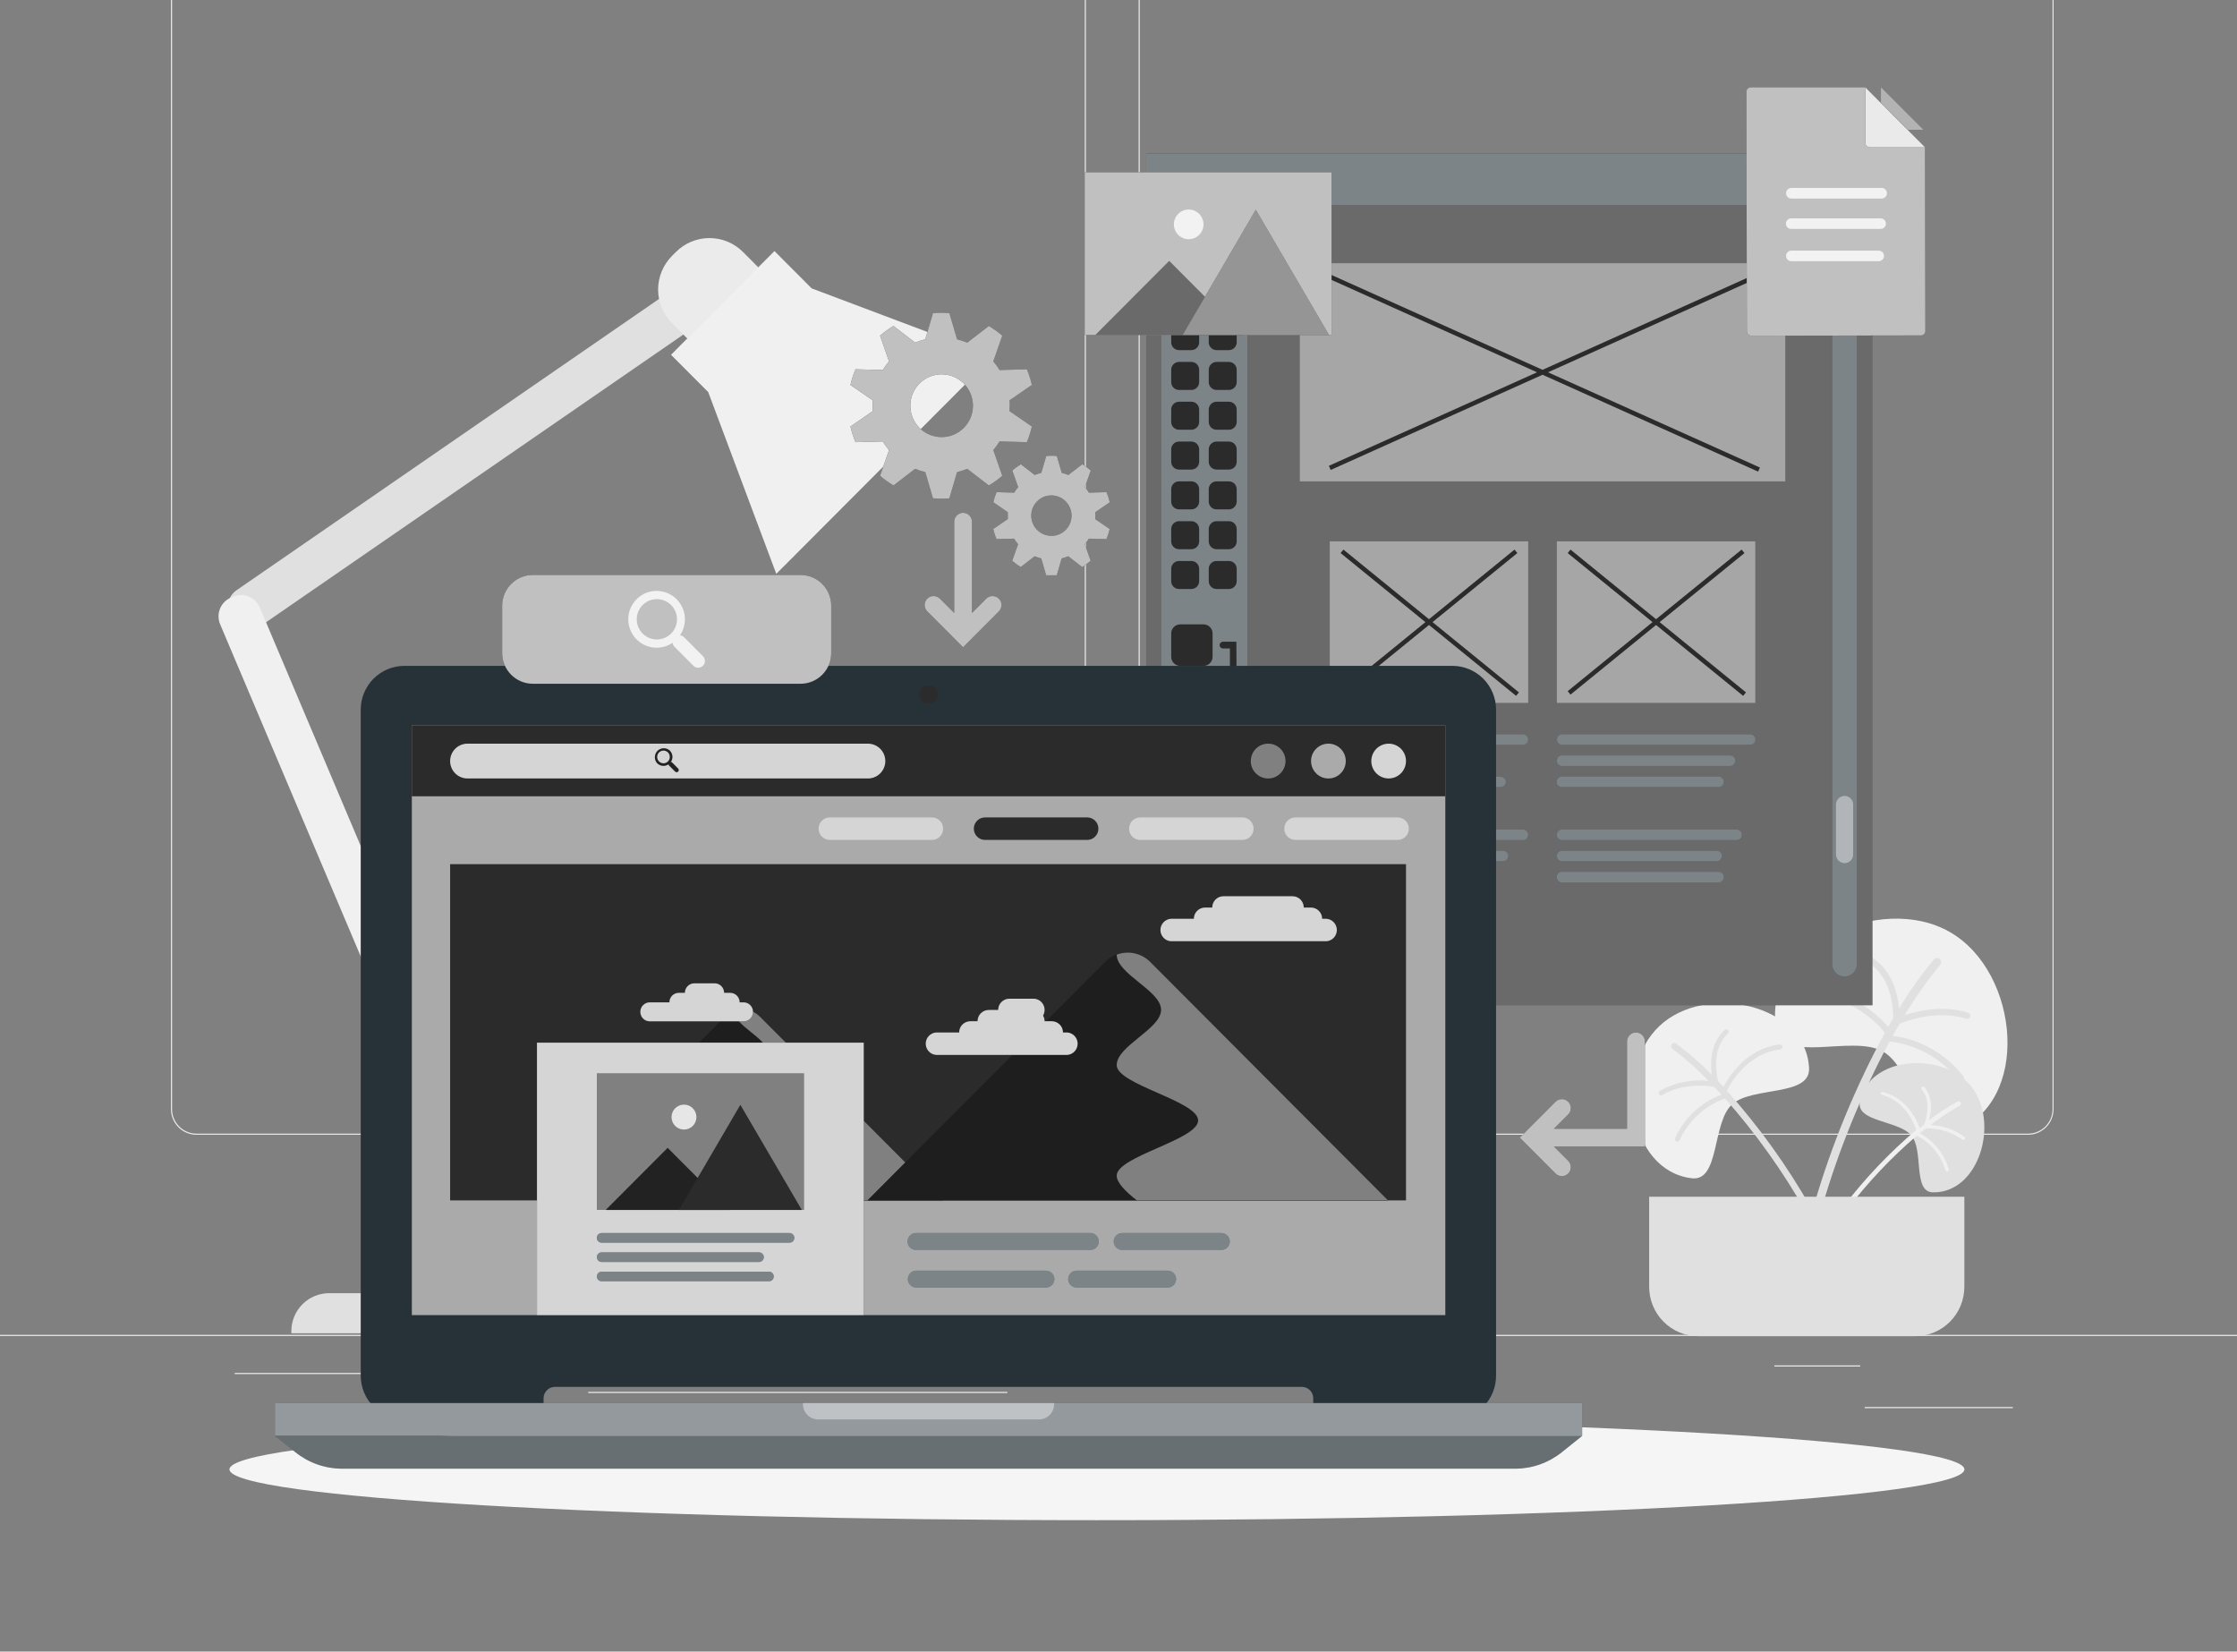 <svg width="382" height="282" viewBox="0 0 382 282" fill="none" xmlns="http://www.w3.org/2000/svg">
<rect x="0" y="0" width="382" height="282" fill="#808080" stroke="none"/>
<path d="M343.724 240.243H318.42V240.435H343.724V240.243Z" fill="#EBEBEB"/>
<path d="M253.052 242.327H246.413V242.519H253.052V242.327Z" fill="#EBEBEB"/>
<path d="M317.656 233.135H302.995V233.326H317.656V233.135Z" fill="#EBEBEB"/>
<path d="M73.076 234.422H40.079V234.613H73.076V234.422Z" fill="#EBEBEB"/>
<path d="M84.72 234.422H79.884V234.613H84.72V234.422Z" fill="#EBEBEB"/>
<path d="M172.015 237.654H100.443V237.846H172.015V237.654Z" fill="#EBEBEB"/>
<path d="M181.068 193.755H33.555C32.398 193.755 31.288 193.294 30.47 192.474C29.652 191.653 29.192 190.541 29.192 189.381V-18.535C29.203 -19.688 29.666 -20.791 30.483 -21.603C31.301 -22.415 32.404 -22.87 33.555 -22.87H181.068C182.225 -22.87 183.335 -22.409 184.153 -21.589C184.971 -20.769 185.43 -19.656 185.43 -18.496V189.381C185.43 190.541 184.971 191.653 184.153 192.474C183.335 193.294 182.225 193.755 181.068 193.755ZM33.555 -22.717C32.449 -22.715 31.389 -22.274 30.607 -21.49C29.826 -20.706 29.385 -19.643 29.383 -18.535V189.381C29.385 190.489 29.826 191.552 30.607 192.336C31.389 193.12 32.449 193.561 33.555 193.563H181.068C182.174 193.561 183.234 193.12 184.015 192.336C184.797 191.552 185.237 190.489 185.239 189.381V-18.535C185.237 -19.643 184.797 -20.706 184.015 -21.49C183.234 -22.274 182.174 -22.715 181.068 -22.717H33.555Z" fill="#EBEBEB"/>
<path d="M346.329 193.755H198.801C197.645 193.753 196.536 193.291 195.718 192.471C194.901 191.652 194.44 190.54 194.438 189.381V-18.535C194.451 -19.687 194.915 -20.789 195.732 -21.6C196.548 -22.412 197.651 -22.868 198.801 -22.87H346.329C347.477 -22.866 348.577 -22.409 349.391 -21.597C350.204 -20.786 350.666 -19.685 350.676 -18.535V189.381C350.676 190.538 350.219 191.648 349.404 192.468C348.589 193.288 347.484 193.751 346.329 193.755ZM198.801 -22.717C197.695 -22.715 196.635 -22.274 195.853 -21.49C195.072 -20.706 194.631 -19.643 194.629 -18.535V189.381C194.631 190.489 195.072 191.552 195.853 192.336C196.635 193.12 197.695 193.561 198.801 193.563H346.329C347.435 193.561 348.495 193.12 349.277 192.336C350.059 191.552 350.499 190.489 350.501 189.381V-18.535C350.499 -19.643 350.059 -20.706 349.277 -21.49C348.495 -22.274 347.435 -22.715 346.329 -22.717H198.801Z" fill="#EBEBEB"/>
<path d="M382 227.918H0V228.109H382V227.918Z" fill="#EBEBEB"/>
<path d="M122.574 48.357L122.803 48.692C123.325 49.452 123.523 50.388 123.356 51.295C123.188 52.202 122.668 53.005 121.91 53.528L44.563 106.846C43.805 107.369 42.871 107.568 41.966 107.4C41.062 107.232 40.261 106.711 39.74 105.951L39.51 105.616C38.988 104.855 38.789 103.916 38.957 103.007C39.124 102.098 39.645 101.293 40.405 100.77L117.74 47.46C118.5 46.936 119.436 46.737 120.342 46.905C121.249 47.073 122.052 47.596 122.574 48.357Z" fill="#E0E0E0"/>
<path d="M56.223 220.802H97.54C99.252 220.802 100.894 221.484 102.105 222.698C103.316 223.911 103.996 225.558 103.996 227.274V227.65H49.752V227.274C49.752 226.423 49.919 225.58 50.245 224.794C50.57 224.008 51.047 223.293 51.648 222.692C52.249 222.091 52.963 221.614 53.748 221.29C54.533 220.966 55.374 220.8 56.223 220.802Z" fill="#E0E0E0"/>
<path d="M76.606 185.521H77.164C78.392 185.521 79.57 186.01 80.438 186.88C81.306 187.751 81.794 188.931 81.794 190.162V224.226H71.977V190.162C71.977 188.931 72.464 187.751 73.333 186.88C74.201 186.01 75.379 185.521 76.606 185.521Z" fill="#E0E0E0"/>
<path d="M39.801 101.875L39.435 102.031C37.668 102.783 36.843 104.829 37.594 106.601L74.264 193.216C75.014 194.988 77.055 195.815 78.822 195.063L79.188 194.907C80.955 194.155 81.779 192.109 81.029 190.337L44.359 103.722C43.609 101.95 41.568 101.123 39.801 101.875Z" fill="#F0F0F0"/>
<path d="M114.754 43.698L115.424 43.026C116.942 41.504 119.002 40.648 121.15 40.648C123.298 40.648 125.358 41.504 126.877 43.026L132.587 48.752L120.464 60.906L114.77 55.197C114.015 54.444 113.415 53.549 113.005 52.563C112.595 51.577 112.383 50.519 112.382 49.451C112.38 48.383 112.589 47.325 112.996 46.337C113.403 45.35 114 44.453 114.754 43.698Z" fill="#EBEBEB"/>
<path d="M138.605 49.241L132.249 42.868L114.585 60.578L120.941 66.951L132.562 97.982L169.555 60.892L138.605 49.241Z" fill="#F0F0F0"/>
<path d="M288.937 201.185C278.035 199.929 275.514 182.587 283.375 175.18C291.237 167.772 308.351 171.35 308.924 182.349C309.176 187.244 299.435 185.475 295.874 188.477C292.314 191.48 293.735 201.729 288.937 201.185Z" fill="#F0F0F0"/>
<path d="M303.926 178.335C298.166 179.009 295.148 183.965 294.315 185.566L293.376 184.586C293.024 183.123 292.367 179.009 295.049 176.482C295.128 176.41 295.176 176.31 295.185 176.204C295.193 176.097 295.161 175.991 295.095 175.907C295.059 175.864 295.016 175.828 294.966 175.802C294.916 175.776 294.862 175.76 294.806 175.756C294.751 175.752 294.695 175.759 294.642 175.777C294.589 175.795 294.54 175.824 294.499 175.861C292.054 178.159 292.031 181.453 292.321 183.521C290.428 181.575 288.385 179.782 286.209 178.159C286.088 178.079 285.94 178.049 285.798 178.076C285.655 178.104 285.529 178.186 285.445 178.305C285.362 178.425 285.33 178.573 285.356 178.716C285.382 178.86 285.463 178.987 285.583 179.071C287.788 180.737 289.86 182.573 291.779 184.563C288.893 184.242 285.98 184.831 283.444 186.248C283.397 186.278 283.356 186.316 283.325 186.362C283.293 186.407 283.27 186.458 283.258 186.512C283.246 186.566 283.245 186.622 283.254 186.677C283.264 186.731 283.284 186.784 283.314 186.83C283.373 186.921 283.465 186.985 283.57 187.009C283.676 187.033 283.786 187.016 283.879 186.961C287.447 184.839 291.687 185.383 292.726 185.566C293.131 185.988 293.551 186.432 293.972 186.899C292.222 187.561 290.62 188.562 289.257 189.845C287.894 191.128 286.796 192.667 286.026 194.375C285.996 194.474 286.003 194.58 286.046 194.674C286.088 194.768 286.164 194.843 286.258 194.885C286.353 194.926 286.459 194.932 286.557 194.9C286.655 194.868 286.738 194.801 286.79 194.712C287.548 193.061 288.627 191.578 289.964 190.349C291.301 189.121 292.868 188.172 294.575 187.558C299.808 193.491 304.416 199.949 308.327 206.831L309.282 206.279C305.215 199.107 300.395 192.392 294.904 186.248C295.393 185.222 298.227 179.867 304.003 179.186C304.11 179.176 304.208 179.125 304.278 179.043C304.348 178.962 304.384 178.856 304.377 178.749C304.375 178.692 304.362 178.636 304.338 178.584C304.314 178.532 304.28 178.486 304.238 178.447C304.196 178.409 304.147 178.379 304.094 178.36C304.04 178.341 303.983 178.332 303.926 178.335Z" fill="#E0E0E0"/>
<path d="M333.708 193.142C346.902 188.378 344.954 166.056 332.997 159.155C321.04 152.253 300.81 161.782 303.323 175.608C304.446 181.736 316.044 176.696 321.354 179.438C326.778 182.234 327.894 195.264 333.708 193.142Z" fill="#F0F0F0"/>
<path d="M308.358 169.166C315.723 168.301 320.934 173.578 322.439 175.332C322.737 174.812 323.019 174.314 323.302 173.839C323.302 171.916 322.92 166.6 318.84 164.248C318.773 164.219 318.712 164.175 318.662 164.121C318.613 164.066 318.574 164.002 318.55 163.932C318.526 163.862 318.517 163.788 318.523 163.715C318.529 163.641 318.55 163.569 318.585 163.504C318.62 163.439 318.668 163.382 318.726 163.336C318.783 163.291 318.85 163.258 318.922 163.239C318.993 163.22 319.067 163.217 319.14 163.228C319.213 163.24 319.282 163.266 319.344 163.306C323.05 165.42 324.051 169.541 324.295 172.192C326.071 169.23 328.076 166.412 330.293 163.766C330.42 163.645 330.589 163.575 330.765 163.572C330.941 163.568 331.112 163.629 331.245 163.745C331.378 163.86 331.464 164.021 331.485 164.196C331.507 164.371 331.463 164.548 331.362 164.693C329.107 167.414 327.063 170.305 325.25 173.341C327.504 172.575 331.775 171.564 336.114 172.935C336.18 172.956 336.242 172.991 336.295 173.036C336.348 173.082 336.391 173.137 336.423 173.199C336.454 173.262 336.473 173.329 336.479 173.399C336.484 173.469 336.476 173.539 336.454 173.605C336.433 173.671 336.398 173.733 336.353 173.786C336.308 173.839 336.252 173.883 336.19 173.914C336.128 173.946 336.061 173.965 335.991 173.97C335.922 173.976 335.852 173.968 335.786 173.946C330.728 172.36 325.617 174.291 324.372 174.819C323.99 175.463 323.608 176.137 323.21 176.849C327.999 177.471 332.346 179.972 335.297 183.804C335.382 183.918 335.418 184.061 335.398 184.202C335.378 184.343 335.303 184.47 335.19 184.555C335.076 184.64 334.934 184.677 334.793 184.657C334.653 184.637 334.526 184.562 334.441 184.448C333.017 182.616 331.243 181.086 329.223 179.948C327.203 178.811 324.977 178.088 322.675 177.822C317.902 186.744 314.062 196.136 311.215 205.85L309.863 205.436C312.826 195.334 316.852 185.577 321.873 176.328C320.964 175.195 315.868 169.373 308.488 170.2C308.351 170.218 308.212 170.182 308.101 170.099C307.989 170.016 307.915 169.893 307.892 169.756C307.879 169.616 307.92 169.477 308.007 169.367C308.094 169.257 308.22 169.185 308.358 169.166Z" fill="#E0E0E0"/>
<path d="M330.048 203.582C337.978 203.774 341.508 191.602 336.618 185.512C331.728 179.423 319.107 180.281 317.602 188.094C316.937 191.571 324.088 191.28 326.335 193.808C328.581 196.336 326.571 203.498 330.048 203.582Z" fill="#E0E0E0"/>
<path d="M321.644 186.485C325.708 187.542 327.374 191.395 327.809 192.613L328.573 192C328.963 190.989 329.849 188.109 328.176 186.025C328.124 185.968 328.095 185.893 328.095 185.815C328.095 185.737 328.124 185.662 328.176 185.604C328.204 185.575 328.238 185.552 328.276 185.536C328.313 185.521 328.353 185.513 328.394 185.513C328.434 185.513 328.474 185.521 328.512 185.536C328.549 185.552 328.583 185.575 328.611 185.604C330.139 187.481 329.818 189.855 329.375 191.303C330.921 190.108 332.556 189.032 334.265 188.086C334.313 188.061 334.365 188.046 334.419 188.042C334.473 188.038 334.527 188.044 334.579 188.062C334.63 188.079 334.677 188.106 334.718 188.142C334.758 188.177 334.791 188.221 334.815 188.27C334.858 188.364 334.864 188.471 334.832 188.569C334.799 188.667 334.73 188.749 334.639 188.798C332.894 189.768 331.229 190.874 329.658 192.107C331.757 192.161 333.788 192.865 335.472 194.122C335.501 194.151 335.524 194.185 335.539 194.222C335.555 194.259 335.563 194.3 335.563 194.34C335.563 194.381 335.555 194.421 335.539 194.459C335.524 194.496 335.501 194.53 335.472 194.559C335.417 194.612 335.343 194.642 335.266 194.642C335.189 194.642 335.115 194.612 335.059 194.559C333.257 193.259 331.075 192.596 328.856 192.674L327.832 193.502C330.225 194.808 332.005 197.011 332.783 199.63C332.804 199.707 332.794 199.789 332.754 199.859C332.715 199.929 332.65 199.98 332.573 200.001C332.496 200.022 332.413 200.012 332.344 199.973C332.274 199.933 332.223 199.868 332.202 199.79C331.823 198.532 331.198 197.362 330.362 196.349C329.526 195.336 328.497 194.501 327.335 193.892C322.997 197.617 319.055 201.78 315.57 206.317L314.943 205.826C318.567 201.099 322.686 196.775 327.228 192.927C326.984 192.161 325.487 188.025 321.414 186.96C321.341 186.938 321.278 186.891 321.237 186.826C321.196 186.761 321.18 186.683 321.193 186.608C321.211 186.566 321.237 186.529 321.271 186.5C321.305 186.47 321.345 186.449 321.389 186.437C321.432 186.425 321.477 186.423 321.522 186.432C321.566 186.44 321.607 186.458 321.644 186.485Z" fill="#F0F0F0"/>
<path d="M281.649 204.333H335.442V219.722C335.442 221.957 334.557 224.1 332.98 225.68C331.404 227.26 329.267 228.148 327.038 228.148H290.022C287.793 228.148 285.656 227.26 284.08 225.68C282.504 224.1 281.618 221.957 281.618 219.722V204.333H281.649Z" fill="#E0E0E0"/>
<path d="M187.317 259.562C269.129 259.562 335.449 255.68 335.449 250.891C335.449 246.102 269.129 242.22 187.317 242.22C105.506 242.22 39.185 246.102 39.185 250.891C39.185 255.68 105.506 259.562 187.317 259.562Z" fill="#F5F5F5"/>
<path d="M319.749 26.215H195.736V171.64H319.749V26.215Z" fill="#2B2B2B"/>
<path opacity="0.3" d="M319.749 26.215H195.736V171.64H319.749V26.215Z" fill="white"/>
<path d="M213.01 39.965H198.28V123.842H213.01V39.965Z" fill="#263238"/>
<path opacity="0.4" d="M213.01 39.965H198.28V123.842H213.01V39.965Z" fill="white"/>
<path d="M319.749 26.215H195.736V34.978H319.749V26.215Z" fill="#263238"/>
<path opacity="0.4" d="M319.756 34.986V26.215H195.736V34.986" fill="white"/>
<path d="M203.437 48.199H201.336C200.598 48.199 199.999 48.799 199.999 49.54V51.646C199.999 52.387 200.598 52.987 201.336 52.987H203.437C204.175 52.987 204.774 52.387 204.774 51.646V49.54C204.774 48.799 204.175 48.199 203.437 48.199Z" fill="#2B2B2B"/>
<path d="M209.847 48.199H207.746C207.008 48.199 206.409 48.799 206.409 49.54V51.646C206.409 52.387 207.008 52.987 207.746 52.987H209.847C210.586 52.987 211.184 52.387 211.184 51.646V49.54C211.184 48.799 210.586 48.199 209.847 48.199Z" fill="#2B2B2B"/>
<path d="M203.437 54.993H201.336C200.598 54.993 199.999 55.593 199.999 56.334V58.44C199.999 59.181 200.598 59.781 201.336 59.781H203.437C204.175 59.781 204.774 59.181 204.774 58.44V56.334C204.774 55.593 204.175 54.993 203.437 54.993Z" fill="#2B2B2B"/>
<path d="M209.847 54.993H207.746C207.008 54.993 206.409 55.593 206.409 56.334V58.44C206.409 59.181 207.008 59.781 207.746 59.781H209.847C210.586 59.781 211.184 59.181 211.184 58.44V56.334C211.184 55.593 210.586 54.993 209.847 54.993Z" fill="#2B2B2B"/>
<path d="M203.437 61.796H201.336C200.598 61.796 199.999 62.396 199.999 63.136V65.243C199.999 65.983 200.598 66.583 201.336 66.583H203.437C204.175 66.583 204.774 65.983 204.774 65.243V63.136C204.774 62.396 204.175 61.796 203.437 61.796Z" fill="#2B2B2B"/>
<path d="M209.847 61.796H207.746C207.008 61.796 206.409 62.396 206.409 63.136V65.243C206.409 65.983 207.008 66.583 207.746 66.583H209.847C210.586 66.583 211.184 65.983 211.184 65.243V63.136C211.184 62.396 210.586 61.796 209.847 61.796Z" fill="#2B2B2B"/>
<path d="M203.437 68.59H201.336C200.598 68.59 199.999 69.19 199.999 69.93V72.037C199.999 72.777 200.598 73.377 201.336 73.377H203.437C204.175 73.377 204.774 72.777 204.774 72.037V69.93C204.774 69.19 204.175 68.59 203.437 68.59Z" fill="#2B2B2B"/>
<path d="M209.847 68.59H207.746C207.008 68.59 206.409 69.19 206.409 69.93V72.037C206.409 72.777 207.008 73.377 207.746 73.377H209.847C210.586 73.377 211.184 72.777 211.184 72.037V69.93C211.184 69.19 210.586 68.59 209.847 68.59Z" fill="#2B2B2B"/>
<path d="M203.437 75.392H201.336C200.598 75.392 199.999 75.992 199.999 76.732V78.839C199.999 79.579 200.598 80.179 201.336 80.179H203.437C204.175 80.179 204.774 79.579 204.774 78.839V76.732C204.774 75.992 204.175 75.392 203.437 75.392Z" fill="#2B2B2B"/>
<path d="M209.847 75.392H207.746C207.008 75.392 206.409 75.992 206.409 76.732V78.839C206.409 79.579 207.008 80.179 207.746 80.179H209.847C210.586 80.179 211.184 79.579 211.184 78.839V76.732C211.184 75.992 210.586 75.392 209.847 75.392Z" fill="#2B2B2B"/>
<path d="M203.437 82.186H201.336C200.598 82.186 199.999 82.787 199.999 83.527V85.633C199.999 86.374 200.598 86.974 201.336 86.974H203.437C204.175 86.974 204.774 86.374 204.774 85.633V83.527C204.774 82.787 204.175 82.186 203.437 82.186Z" fill="#2B2B2B"/>
<path d="M209.847 82.186H207.746C207.008 82.186 206.409 82.787 206.409 83.527V85.633C206.409 86.374 207.008 86.974 207.746 86.974H209.847C210.586 86.974 211.184 86.374 211.184 85.633V83.527C211.184 82.787 210.586 82.186 209.847 82.186Z" fill="#2B2B2B"/>
<path d="M203.437 88.988H201.336C200.598 88.988 199.999 89.588 199.999 90.329V92.435C199.999 93.176 200.598 93.776 201.336 93.776H203.437C204.175 93.776 204.774 93.176 204.774 92.435V90.329C204.774 89.588 204.175 88.988 203.437 88.988Z" fill="#2B2B2B"/>
<path d="M209.847 88.988H207.746C207.008 88.988 206.409 89.588 206.409 90.329V92.435C206.409 93.176 207.008 93.776 207.746 93.776H209.847C210.586 93.776 211.184 93.176 211.184 92.435V90.329C211.184 89.588 210.586 88.988 209.847 88.988Z" fill="#2B2B2B"/>
<path d="M203.437 95.783H201.336C200.598 95.783 199.999 96.383 199.999 97.124V99.23C199.999 99.971 200.598 100.571 201.336 100.571H203.437C204.175 100.571 204.774 99.971 204.774 99.23V97.124C204.774 96.383 204.175 95.783 203.437 95.783Z" fill="#2B2B2B"/>
<path d="M209.847 95.783H207.746C207.008 95.783 206.409 96.383 206.409 97.124V99.23C206.409 99.971 207.008 100.571 207.746 100.571H209.847C210.586 100.571 211.184 99.971 211.184 99.23V97.124C211.184 96.383 210.586 95.783 209.847 95.783Z" fill="#2B2B2B"/>
<path d="M205.523 106.606H201.542C200.69 106.606 199.999 107.299 199.999 108.154V112.145C199.999 112.999 200.69 113.692 201.542 113.692H205.523C206.375 113.692 207.066 112.999 207.066 112.145V108.154C207.066 107.299 206.375 106.606 205.523 106.606Z" fill="#2B2B2B"/>
<path d="M211.169 117.806H202.956V115.469C202.956 115.317 203.016 115.171 203.124 115.063C203.231 114.956 203.377 114.895 203.529 114.895C203.605 114.894 203.68 114.908 203.75 114.937C203.82 114.965 203.883 115.007 203.937 115.061C203.99 115.115 204.032 115.178 204.061 115.248C204.089 115.319 204.103 115.394 204.102 115.469V116.657H210.023V110.72H208.839C208.763 110.721 208.688 110.707 208.618 110.679C208.548 110.65 208.485 110.608 208.431 110.554C208.378 110.501 208.336 110.437 208.307 110.367C208.279 110.297 208.265 110.222 208.266 110.146C208.266 109.993 208.326 109.847 208.434 109.74C208.541 109.632 208.687 109.571 208.839 109.571H211.131L211.169 117.806Z" fill="#2B2B2B"/>
<path d="M213.01 39.965H198.28V44.944H213.01V39.965Z" fill="#2B2B2B"/>
<path d="M314.989 166.737C314.433 166.737 313.9 166.516 313.506 166.123C313.112 165.73 312.89 165.196 312.888 164.639V39.781C312.888 39.504 312.942 39.231 313.048 38.975C313.153 38.72 313.308 38.489 313.504 38.294C313.699 38.099 313.93 37.944 314.185 37.839C314.44 37.734 314.713 37.681 314.989 37.682C315.544 37.682 316.076 37.903 316.469 38.296C316.862 38.69 317.082 39.224 317.082 39.781V164.639C317.082 165.195 316.862 165.729 316.469 166.123C316.076 166.516 315.544 166.737 314.989 166.737Z" fill="#263238"/>
<path opacity="0.4" d="M314.989 166.737C314.433 166.737 313.9 166.516 313.506 166.123C313.112 165.73 312.89 165.196 312.888 164.639V39.781C312.888 39.504 312.942 39.231 313.048 38.975C313.153 38.72 313.308 38.489 313.504 38.294C313.699 38.099 313.93 37.944 314.185 37.839C314.44 37.734 314.713 37.681 314.989 37.682C315.544 37.682 316.076 37.903 316.469 38.296C316.862 38.69 317.082 39.224 317.082 39.781V164.639C317.082 165.195 316.862 165.729 316.469 166.123C316.076 166.516 315.544 166.737 314.989 166.737Z" fill="white"/>
<path opacity="0.4" d="M304.859 44.943H221.965V82.194H304.859V44.943Z" fill="white"/>
<path d="M300.534 79.828L264.344 63.566L299.9 47.587L299.587 46.89L263.411 63.144L227.236 46.89L226.923 47.587L262.472 63.566L226.923 79.537L227.236 80.241L263.411 63.987L300.221 80.525L300.534 79.828Z" fill="#2B2B2B"/>
<path opacity="0.4" d="M260.959 92.436H227.075V120.012H260.959V92.436Z" fill="white"/>
<path d="M259.378 118.219L244.625 106.223L259.11 94.434L258.629 93.837L244.021 105.725L229.406 93.837L228.925 94.434L243.41 106.223L228.925 118.012L229.406 118.602L244.021 106.713L258.897 118.816L259.378 118.219Z" fill="#2B2B2B"/>
<path opacity="0.4" d="M299.74 92.436H265.856V120.012H299.74V92.436Z" fill="white"/>
<path d="M298.15 118.219L283.405 106.223L297.891 94.434L297.409 93.837L282.794 105.725L268.186 93.837L267.705 94.434L282.191 106.223L267.705 118.012L268.186 118.602L282.794 106.713L297.669 118.816L298.15 118.219Z" fill="#2B2B2B"/>
<path d="M260.065 127.173H227.977C227.738 127.173 227.508 127.078 227.339 126.908C227.17 126.739 227.075 126.509 227.075 126.269C227.075 126.151 227.099 126.034 227.144 125.925C227.189 125.815 227.256 125.716 227.34 125.633C227.424 125.55 227.523 125.484 227.632 125.439C227.742 125.395 227.859 125.372 227.977 125.373H260.065C260.302 125.373 260.529 125.468 260.697 125.636C260.864 125.804 260.959 126.032 260.959 126.269C260.96 126.388 260.937 126.505 260.893 126.615C260.848 126.724 260.783 126.824 260.699 126.908C260.616 126.992 260.518 127.059 260.409 127.104C260.3 127.15 260.183 127.173 260.065 127.173Z" fill="#263238"/>
<path opacity="0.4" d="M260.065 127.173H227.977C227.738 127.173 227.508 127.078 227.339 126.908C227.17 126.739 227.075 126.509 227.075 126.269C227.075 126.151 227.099 126.034 227.144 125.925C227.189 125.815 227.256 125.716 227.34 125.633C227.424 125.55 227.523 125.484 227.632 125.439C227.742 125.395 227.859 125.372 227.977 125.373H260.065C260.302 125.373 260.529 125.468 260.697 125.636C260.864 125.804 260.959 126.032 260.959 126.269C260.96 126.388 260.937 126.505 260.893 126.615C260.848 126.724 260.783 126.824 260.699 126.908C260.616 126.992 260.518 127.059 260.409 127.104C260.3 127.15 260.183 127.173 260.065 127.173Z" fill="white"/>
<path d="M254.358 130.789H227.977C227.738 130.789 227.508 130.694 227.339 130.524C227.17 130.355 227.075 130.125 227.075 129.885C227.075 129.646 227.17 129.416 227.339 129.246C227.508 129.077 227.738 128.981 227.977 128.981H254.358C254.597 128.981 254.826 129.077 254.995 129.246C255.164 129.416 255.259 129.646 255.259 129.885C255.259 130.125 255.164 130.355 254.995 130.524C254.826 130.694 254.597 130.789 254.358 130.789Z" fill="#263238"/>
<path opacity="0.4" d="M254.358 130.789H227.977C227.738 130.789 227.508 130.694 227.339 130.524C227.17 130.355 227.075 130.125 227.075 129.885C227.075 129.646 227.17 129.416 227.339 129.246C227.508 129.077 227.738 128.981 227.977 128.981H254.358C254.597 128.981 254.826 129.077 254.995 129.246C255.164 129.416 255.259 129.646 255.259 129.885C255.259 130.125 255.164 130.355 254.995 130.524C254.826 130.694 254.597 130.789 254.358 130.789Z" fill="white"/>
<path d="M256.214 134.397H227.946C227.707 134.397 227.478 134.302 227.309 134.132C227.14 133.963 227.045 133.733 227.045 133.493C227.055 133.255 227.158 133.03 227.333 132.868C227.508 132.706 227.739 132.619 227.977 132.628H256.245C256.484 132.628 256.713 132.723 256.882 132.892C257.052 133.062 257.147 133.292 257.147 133.531C257.137 133.77 257.033 133.995 256.858 134.157C256.684 134.319 256.452 134.405 256.214 134.397Z" fill="#263238"/>
<path opacity="0.4" d="M256.214 134.397H227.946C227.707 134.397 227.478 134.302 227.309 134.132C227.14 133.963 227.045 133.733 227.045 133.493C227.055 133.255 227.158 133.03 227.333 132.868C227.508 132.706 227.739 132.619 227.977 132.628H256.245C256.484 132.628 256.713 132.723 256.882 132.892C257.052 133.062 257.147 133.292 257.147 133.531C257.137 133.77 257.033 133.995 256.858 134.157C256.684 134.319 256.452 134.405 256.214 134.397Z" fill="white"/>
<path d="M298.838 127.173H266.75C266.515 127.167 266.291 127.069 266.127 126.9C265.963 126.732 265.871 126.505 265.871 126.269C265.871 126.151 265.894 126.034 265.94 125.925C265.985 125.815 266.052 125.716 266.136 125.633C266.219 125.55 266.319 125.484 266.428 125.439C266.538 125.395 266.655 125.372 266.773 125.373H298.861C298.979 125.372 299.096 125.395 299.205 125.439C299.314 125.484 299.414 125.55 299.498 125.633C299.581 125.716 299.648 125.815 299.693 125.925C299.739 126.034 299.762 126.151 299.762 126.269C299.762 126.39 299.738 126.509 299.691 126.621C299.645 126.732 299.576 126.832 299.49 126.917C299.404 127.001 299.302 127.067 299.19 127.111C299.078 127.155 298.958 127.176 298.838 127.173Z" fill="#263238"/>
<path opacity="0.4" d="M298.838 127.173H266.75C266.515 127.167 266.291 127.069 266.127 126.9C265.963 126.732 265.871 126.505 265.871 126.269C265.871 126.151 265.894 126.034 265.94 125.925C265.985 125.815 266.052 125.716 266.136 125.633C266.219 125.55 266.319 125.484 266.428 125.439C266.538 125.395 266.655 125.372 266.773 125.373H298.861C298.979 125.372 299.096 125.395 299.205 125.439C299.314 125.484 299.414 125.55 299.498 125.633C299.581 125.716 299.648 125.815 299.693 125.925C299.739 126.034 299.762 126.151 299.762 126.269C299.762 126.39 299.738 126.509 299.691 126.621C299.645 126.732 299.576 126.832 299.49 126.917C299.404 127.001 299.302 127.067 299.19 127.111C299.078 127.155 298.958 127.176 298.838 127.173Z" fill="white"/>
<path d="M295.431 130.789H266.758C266.519 130.789 266.29 130.694 266.12 130.524C265.951 130.355 265.856 130.125 265.856 129.885C265.856 129.646 265.951 129.416 266.12 129.246C266.29 129.077 266.519 128.981 266.758 128.981H295.431C295.67 128.981 295.899 129.077 296.068 129.246C296.237 129.416 296.332 129.646 296.332 129.885C296.332 130.125 296.237 130.355 296.068 130.524C295.899 130.694 295.67 130.789 295.431 130.789Z" fill="#263238"/>
<path opacity="0.4" d="M295.431 130.789H266.758C266.519 130.789 266.29 130.694 266.12 130.524C265.951 130.355 265.856 130.125 265.856 129.885C265.856 129.646 265.951 129.416 266.12 129.246C266.29 129.077 266.519 128.981 266.758 128.981H295.431C295.67 128.981 295.899 129.077 296.068 129.246C296.237 129.416 296.332 129.646 296.332 129.885C296.332 130.125 296.237 130.355 296.068 130.524C295.899 130.694 295.67 130.789 295.431 130.789Z" fill="white"/>
<path d="M293.467 134.397H266.727C266.488 134.397 266.258 134.301 266.089 134.132C265.92 133.962 265.825 133.732 265.825 133.493C265.825 133.253 265.92 133.023 266.089 132.854C266.258 132.684 266.488 132.589 266.727 132.589H293.467C293.585 132.589 293.702 132.612 293.812 132.658C293.921 132.703 294.02 132.77 294.104 132.854C294.188 132.938 294.254 133.037 294.3 133.147C294.345 133.257 294.368 133.374 294.368 133.493C294.368 133.611 294.345 133.729 294.3 133.839C294.254 133.948 294.188 134.048 294.104 134.132C294.02 134.216 293.921 134.282 293.812 134.328C293.702 134.373 293.585 134.397 293.467 134.397Z" fill="#263238"/>
<path opacity="0.4" d="M293.467 134.397H266.727C266.488 134.397 266.258 134.301 266.089 134.132C265.92 133.962 265.825 133.732 265.825 133.493C265.825 133.253 265.92 133.023 266.089 132.854C266.258 132.684 266.488 132.589 266.727 132.589H293.467C293.585 132.589 293.702 132.612 293.812 132.658C293.921 132.703 294.02 132.77 294.104 132.854C294.188 132.938 294.254 133.037 294.3 133.147C294.345 133.257 294.368 133.374 294.368 133.493C294.368 133.611 294.345 133.729 294.3 133.839C294.254 133.948 294.188 134.048 294.104 134.132C294.02 134.216 293.921 134.282 293.812 134.328C293.702 134.373 293.585 134.397 293.467 134.397Z" fill="white"/>
<path d="M260.065 143.443H227.977C227.738 143.443 227.508 143.348 227.339 143.179C227.17 143.009 227.075 142.779 227.075 142.54C227.075 142.421 227.099 142.303 227.144 142.194C227.189 142.084 227.256 141.984 227.339 141.9C227.423 141.817 227.522 141.75 227.632 141.705C227.741 141.659 227.858 141.636 227.977 141.636H260.065C260.183 141.636 260.3 141.659 260.409 141.705C260.518 141.75 260.616 141.817 260.699 141.901C260.783 141.985 260.848 142.085 260.893 142.194C260.937 142.304 260.96 142.421 260.959 142.54C260.96 142.658 260.937 142.775 260.893 142.885C260.848 142.995 260.783 143.094 260.699 143.178C260.616 143.262 260.518 143.329 260.409 143.375C260.3 143.42 260.183 143.443 260.065 143.443Z" fill="#263238"/>
<path opacity="0.4" d="M260.065 143.443H227.977C227.738 143.443 227.508 143.348 227.339 143.179C227.17 143.009 227.075 142.779 227.075 142.54C227.075 142.421 227.099 142.303 227.144 142.194C227.189 142.084 227.256 141.984 227.339 141.9C227.423 141.817 227.522 141.75 227.632 141.705C227.741 141.659 227.858 141.636 227.977 141.636H260.065C260.183 141.636 260.3 141.659 260.409 141.705C260.518 141.75 260.616 141.817 260.699 141.901C260.783 141.985 260.848 142.085 260.893 142.194C260.937 142.304 260.96 142.421 260.959 142.54C260.96 142.658 260.937 142.775 260.893 142.885C260.848 142.995 260.783 143.094 260.699 143.178C260.616 143.262 260.518 143.329 260.409 143.375C260.3 143.42 260.183 143.443 260.065 143.443Z" fill="white"/>
<path d="M256.65 147.051H227.977C227.859 147.052 227.742 147.03 227.632 146.985C227.523 146.94 227.424 146.875 227.34 146.791C227.256 146.708 227.189 146.609 227.144 146.5C227.099 146.39 227.075 146.273 227.075 146.155C227.075 145.915 227.17 145.685 227.339 145.516C227.508 145.346 227.738 145.251 227.977 145.251H256.65C256.889 145.251 257.118 145.346 257.287 145.516C257.456 145.685 257.551 145.915 257.551 146.155C257.551 146.273 257.528 146.39 257.482 146.5C257.437 146.609 257.37 146.708 257.287 146.791C257.203 146.875 257.103 146.94 256.994 146.985C256.885 147.03 256.768 147.052 256.65 147.051Z" fill="#263238"/>
<path opacity="0.4" d="M256.65 147.051H227.977C227.859 147.052 227.742 147.03 227.632 146.985C227.523 146.94 227.424 146.875 227.34 146.791C227.256 146.708 227.189 146.609 227.144 146.5C227.099 146.39 227.075 146.273 227.075 146.155C227.075 145.915 227.17 145.685 227.339 145.516C227.508 145.346 227.738 145.251 227.977 145.251H256.65C256.889 145.251 257.118 145.346 257.287 145.516C257.456 145.685 257.551 145.915 257.551 146.155C257.551 146.273 257.528 146.39 257.482 146.5C257.437 146.609 257.37 146.708 257.287 146.791C257.203 146.875 257.103 146.94 256.994 146.985C256.885 147.03 256.768 147.052 256.65 147.051Z" fill="white"/>
<path d="M252.394 150.667H227.946C227.707 150.667 227.478 150.572 227.309 150.402C227.14 150.233 227.045 150.003 227.045 149.763C227.045 149.524 227.14 149.294 227.309 149.124C227.478 148.955 227.707 148.859 227.946 148.859H252.394C252.513 148.859 252.63 148.883 252.739 148.928C252.849 148.974 252.948 149.04 253.032 149.124C253.116 149.208 253.182 149.308 253.227 149.417C253.273 149.527 253.296 149.645 253.296 149.763C253.296 149.882 253.273 149.999 253.227 150.109C253.182 150.219 253.116 150.318 253.032 150.402C252.948 150.486 252.849 150.553 252.739 150.598C252.63 150.644 252.513 150.667 252.394 150.667Z" fill="#263238"/>
<path opacity="0.4" d="M252.394 150.667H227.946C227.707 150.667 227.478 150.572 227.309 150.402C227.14 150.233 227.045 150.003 227.045 149.763C227.045 149.524 227.14 149.294 227.309 149.124C227.478 148.955 227.707 148.859 227.946 148.859H252.394C252.513 148.859 252.63 148.883 252.739 148.928C252.849 148.974 252.948 149.04 253.032 149.124C253.116 149.208 253.182 149.308 253.227 149.417C253.273 149.527 253.296 149.645 253.296 149.763C253.296 149.882 253.273 149.999 253.227 150.109C253.182 150.219 253.116 150.318 253.032 150.402C252.948 150.486 252.849 150.553 252.739 150.598C252.63 150.644 252.513 150.667 252.394 150.667Z" fill="white"/>
<path d="M296.546 143.443H266.75C266.511 143.443 266.282 143.348 266.113 143.179C265.944 143.009 265.849 142.779 265.849 142.54C265.849 142.421 265.872 142.303 265.917 142.194C265.963 142.084 266.029 141.984 266.113 141.9C266.196 141.817 266.296 141.75 266.405 141.705C266.515 141.659 266.632 141.636 266.75 141.636H296.546C296.665 141.636 296.782 141.659 296.891 141.705C297.001 141.75 297.1 141.817 297.184 141.9C297.267 141.984 297.334 142.084 297.379 142.194C297.424 142.303 297.448 142.421 297.448 142.54C297.448 142.779 297.353 143.009 297.184 143.179C297.015 143.348 296.785 143.443 296.546 143.443Z" fill="#263238"/>
<path opacity="0.4" d="M296.546 143.443H266.75C266.511 143.443 266.282 143.348 266.113 143.179C265.944 143.009 265.849 142.779 265.849 142.54C265.849 142.421 265.872 142.303 265.917 142.194C265.963 142.084 266.029 141.984 266.113 141.9C266.196 141.817 266.296 141.75 266.405 141.705C266.515 141.659 266.632 141.636 266.75 141.636H296.546C296.665 141.636 296.782 141.659 296.891 141.705C297.001 141.75 297.1 141.817 297.184 141.9C297.267 141.984 297.334 142.084 297.379 142.194C297.424 142.303 297.448 142.421 297.448 142.54C297.448 142.779 297.353 143.009 297.184 143.179C297.015 143.348 296.785 143.443 296.546 143.443Z" fill="white"/>
<path d="M293.139 147.051H266.758C266.64 147.052 266.523 147.03 266.414 146.985C266.304 146.94 266.205 146.875 266.121 146.791C266.037 146.708 265.971 146.609 265.925 146.5C265.88 146.39 265.856 146.273 265.856 146.155C265.856 145.915 265.951 145.685 266.12 145.516C266.29 145.346 266.519 145.251 266.758 145.251H293.139C293.378 145.251 293.607 145.346 293.776 145.516C293.945 145.685 294.04 145.915 294.04 146.155C294.04 146.273 294.017 146.39 293.972 146.5C293.926 146.609 293.86 146.708 293.776 146.791C293.692 146.875 293.593 146.94 293.483 146.985C293.374 147.03 293.257 147.052 293.139 147.051Z" fill="#263238"/>
<path opacity="0.4" d="M293.139 147.051H266.758C266.64 147.052 266.523 147.03 266.414 146.985C266.304 146.94 266.205 146.875 266.121 146.791C266.037 146.708 265.971 146.609 265.925 146.5C265.88 146.39 265.856 146.273 265.856 146.155C265.856 145.915 265.951 145.685 266.12 145.516C266.29 145.346 266.519 145.251 266.758 145.251H293.139C293.378 145.251 293.607 145.346 293.776 145.516C293.945 145.685 294.04 145.915 294.04 146.155C294.04 146.273 294.017 146.39 293.972 146.5C293.926 146.609 293.86 146.708 293.776 146.791C293.692 146.875 293.593 146.94 293.483 146.985C293.374 147.03 293.257 147.052 293.139 147.051Z" fill="white"/>
<path d="M293.467 150.667H266.727C266.488 150.667 266.258 150.572 266.089 150.402C265.92 150.233 265.825 150.003 265.825 149.763C265.825 149.524 265.92 149.294 266.089 149.124C266.258 148.955 266.488 148.859 266.727 148.859H293.467C293.585 148.859 293.702 148.883 293.812 148.928C293.921 148.974 294.02 149.04 294.104 149.124C294.188 149.208 294.254 149.308 294.3 149.417C294.345 149.527 294.368 149.645 294.368 149.763C294.368 149.882 294.345 149.999 294.3 150.109C294.254 150.219 294.188 150.318 294.104 150.402C294.02 150.486 293.921 150.553 293.812 150.598C293.702 150.644 293.585 150.667 293.467 150.667Z" fill="#263238"/>
<path opacity="0.4" d="M293.467 150.667H266.727C266.488 150.667 266.258 150.572 266.089 150.402C265.92 150.233 265.825 150.003 265.825 149.763C265.825 149.524 265.92 149.294 266.089 149.124C266.258 148.955 266.488 148.859 266.727 148.859H293.467C293.585 148.859 293.702 148.883 293.812 148.928C293.921 148.974 294.02 149.04 294.104 149.124C294.188 149.208 294.254 149.308 294.3 149.417C294.345 149.527 294.368 149.645 294.368 149.763C294.368 149.882 294.345 149.999 294.3 150.109C294.254 150.219 294.188 150.318 294.104 150.402C294.02 150.486 293.921 150.553 293.812 150.598C293.702 150.644 293.585 150.667 293.467 150.667Z" fill="white"/>
<path opacity="0.4" d="M314.989 147.373C314.797 147.373 314.606 147.335 314.428 147.261C314.25 147.187 314.088 147.079 313.952 146.942C313.816 146.806 313.708 146.644 313.634 146.465C313.56 146.287 313.522 146.096 313.522 145.902V137.369C313.522 136.979 313.677 136.605 313.952 136.329C314.227 136.053 314.6 135.898 314.989 135.898C315.182 135.898 315.372 135.937 315.55 136.011C315.727 136.085 315.888 136.193 316.024 136.33C316.16 136.466 316.267 136.629 316.34 136.807C316.413 136.985 316.45 137.176 316.449 137.369V145.902C316.45 146.095 316.413 146.286 316.34 146.465C316.267 146.643 316.16 146.805 316.024 146.942C315.888 147.079 315.727 147.187 315.55 147.261C315.372 147.335 315.182 147.373 314.989 147.373Z" fill="white"/>
<path d="M248.07 113.692H69.065C67.091 113.69 65.197 114.473 63.798 115.869C62.399 117.264 61.609 119.159 61.601 121.138V234.889C61.601 235.871 61.794 236.844 62.169 237.752C62.544 238.659 63.094 239.484 63.787 240.178C64.481 240.872 65.303 241.423 66.209 241.798C67.115 242.173 68.085 242.366 69.065 242.365H92.818V238.719C92.826 238.212 93.03 237.729 93.388 237.371C93.747 237.013 94.23 236.81 94.735 236.804H222.323C222.836 236.804 223.328 237.008 223.69 237.372C224.053 237.735 224.256 238.228 224.256 238.742V242.388H248.017C249.994 242.388 251.891 241.6 253.289 240.198C254.688 238.796 255.473 236.895 255.473 234.912V121.138C255.465 119.17 254.683 117.284 253.297 115.89C251.911 114.496 250.033 113.706 248.07 113.692Z" fill="#263238"/>
<path d="M160.134 118.587C160.134 118.901 160.04 119.208 159.865 119.469C159.69 119.729 159.442 119.931 159.151 120.049C158.861 120.167 158.542 120.196 158.236 120.131C157.929 120.066 157.649 119.911 157.431 119.686C157.213 119.461 157.067 119.175 157.011 118.866C156.956 118.557 156.994 118.238 157.12 117.951C157.246 117.664 157.455 117.42 157.719 117.253C157.984 117.085 158.293 117 158.606 117.009C159.016 117.019 159.406 117.19 159.692 117.485C159.977 117.781 160.136 118.176 160.134 118.587Z" fill="#2B2B2B"/>
<path d="M270.173 239.562H46.955V245.161H270.173V239.562Z" fill="#263238"/>
<path opacity="0.5" d="M270.173 239.562H46.955V245.161H270.173V239.562Z" fill="white"/>
<path d="M46.955 245.169L50.424 247.942C52.702 249.772 55.534 250.769 58.453 250.768H258.69C261.609 250.769 264.442 249.772 266.72 247.942L270.173 245.169H46.955Z" fill="#263238"/>
<path opacity="0.3" d="M46.955 245.169L50.424 247.942C52.702 249.772 55.534 250.769 58.453 250.768H258.69C261.609 250.769 264.442 249.772 266.72 247.942L270.173 245.169H46.955Z" fill="white"/>
<path opacity="0.4" d="M137.114 239.745C137.114 240.44 137.39 241.106 137.88 241.598C138.37 242.089 139.034 242.365 139.727 242.365H177.4C178.093 242.365 178.758 242.089 179.248 241.598C179.738 241.106 180.013 240.44 180.013 239.745C180.013 239.684 180.013 239.623 180.013 239.562H137.13C137.13 239.623 137.114 239.684 137.114 239.745Z" fill="white"/>
<path d="M246.81 123.834H70.326V224.548H246.81V123.834Z" fill="#2B2B2B"/>
<path opacity="0.6" d="M246.81 123.834H70.326V224.548H246.81V123.834Z" fill="white"/>
<path d="M246.81 123.834H70.326V135.96H246.81V123.834Z" fill="#2B2B2B"/>
<path opacity="0.8" d="M148.215 132.919H79.83C79.043 132.919 78.289 132.606 77.734 132.048C77.177 131.491 76.865 130.735 76.865 129.947C76.865 129.158 77.177 128.402 77.734 127.845C78.289 127.288 79.043 126.975 79.83 126.975H148.215C149.001 126.975 149.755 127.288 150.311 127.845C150.867 128.402 151.18 129.158 151.18 129.947C151.18 130.735 150.867 131.491 150.311 132.048C149.755 132.606 149.001 132.919 148.215 132.919Z" fill="white"/>
<path opacity="0.8" d="M240.095 129.947C240.095 130.535 239.921 131.109 239.595 131.598C239.269 132.087 238.806 132.468 238.265 132.693C237.723 132.917 237.127 132.976 236.552 132.862C235.977 132.747 235.449 132.464 235.034 132.048C234.62 131.633 234.337 131.103 234.223 130.527C234.109 129.95 234.167 129.352 234.392 128.809C234.616 128.266 234.996 127.802 235.483 127.476C235.971 127.149 236.544 126.975 237.13 126.975C237.52 126.974 237.906 127.05 238.266 127.199C238.626 127.348 238.953 127.567 239.229 127.843C239.504 128.119 239.722 128.447 239.871 128.808C240.02 129.169 240.096 129.556 240.095 129.947Z" fill="white"/>
<path opacity="0.6" d="M226.846 132.919C228.483 132.919 229.81 131.588 229.81 129.947C229.81 128.305 228.483 126.975 226.846 126.975C225.209 126.975 223.882 128.305 223.882 129.947C223.882 131.588 225.209 132.919 226.846 132.919Z" fill="white"/>
<path opacity="0.4" d="M216.555 132.919C218.192 132.919 219.519 131.588 219.519 129.947C219.519 128.305 218.192 126.975 216.555 126.975C214.918 126.975 213.591 128.305 213.591 129.947C213.591 131.588 214.918 132.919 216.555 132.919Z" fill="white"/>
<path d="M240.094 147.55H76.865V204.961H240.094V147.55Z" fill="#2B2B2B"/>
<path d="M92.497 204.961L123.821 173.555C124.209 173.165 124.67 172.856 125.177 172.646C125.685 172.435 126.229 172.326 126.778 172.326C127.327 172.326 127.871 172.435 128.378 172.646C128.885 172.856 129.346 173.165 129.734 173.555L161.058 204.961H92.497Z" fill="#2B2B2B"/>
<path opacity="0.3" d="M92.497 204.961L123.821 173.555C124.209 173.165 124.67 172.856 125.177 172.646C125.685 172.435 126.229 172.326 126.778 172.326C127.327 172.326 127.871 172.435 128.378 172.646C128.885 172.856 129.346 173.165 129.734 173.555L161.058 204.961H92.497Z" fill="black"/>
<path d="M129.734 173.556C129.17 172.99 128.455 172.599 127.674 172.429C126.894 172.259 126.082 172.318 125.334 172.598C125.334 175.164 131.171 177.294 131.171 179.867C131.171 182.441 125.326 184.578 125.326 187.152C125.326 189.726 136.022 191.855 136.022 194.429C136.022 197.003 125.326 199.132 125.326 201.706C125.326 202.625 126.48 203.805 127.985 204.962H161.058L129.734 173.556Z" fill="#2B2B2B"/>
<path opacity="0.4" d="M129.734 173.556C129.17 172.99 128.455 172.599 127.674 172.429C126.894 172.259 126.082 172.318 125.334 172.598C125.334 175.164 131.171 177.294 131.171 179.867C131.171 182.441 125.326 184.578 125.326 187.152C125.326 189.726 136.022 191.855 136.022 194.429C136.022 197.003 125.326 199.132 125.326 201.706C125.326 202.625 126.48 203.805 127.985 204.962H161.058L129.734 173.556Z" fill="white"/>
<path d="M148.124 204.961L188.708 164.24C189.724 163.23 191.097 162.663 192.528 162.663C193.959 162.663 195.332 163.23 196.348 164.24L236.962 204.961H148.124Z" fill="#2B2B2B"/>
<path opacity="0.3" d="M148.124 204.961L188.708 164.24C189.724 163.23 191.097 162.663 192.528 162.663C193.959 162.663 195.332 163.23 196.348 164.24L236.962 204.961H148.124Z" fill="black"/>
<path d="M196.409 164.241C195.676 163.506 194.747 162.998 193.734 162.778C192.72 162.558 191.665 162.635 190.694 163C190.694 166.332 198.273 169.128 198.273 172.422C198.273 175.715 190.694 178.55 190.694 181.866C190.694 185.183 204.599 187.994 204.599 191.304C204.599 194.613 190.694 197.432 190.694 200.741C190.694 201.936 192.222 203.468 194.14 204.961H237.023L196.409 164.241Z" fill="#2B2B2B"/>
<path opacity="0.4" d="M196.409 164.241C195.676 163.506 194.747 162.998 193.734 162.778C192.72 162.558 191.665 162.635 190.694 163C190.694 166.332 198.273 169.128 198.273 172.422C198.273 175.715 190.694 178.55 190.694 181.866C190.694 185.183 204.599 187.994 204.599 191.304C204.599 194.613 190.694 197.432 190.694 200.741C190.694 201.936 192.222 203.468 194.14 204.961H237.023L196.409 164.241Z" fill="white"/>
<path opacity="0.5" d="M159.141 143.413H141.707C141.454 143.414 141.204 143.365 140.97 143.269C140.737 143.172 140.524 143.031 140.346 142.852C140.167 142.674 140.025 142.461 139.928 142.228C139.831 141.994 139.781 141.743 139.781 141.49C139.781 141.237 139.831 140.986 139.928 140.753C140.025 140.519 140.167 140.306 140.346 140.128C140.524 139.949 140.737 139.808 140.97 139.712C141.204 139.615 141.454 139.566 141.707 139.567H159.141C159.65 139.567 160.137 139.77 160.497 140.131C160.857 140.491 161.059 140.98 161.059 141.49C161.059 142 160.857 142.489 160.497 142.85C160.137 143.21 159.65 143.413 159.141 143.413Z" fill="white"/>
<path d="M185.652 143.413H168.21C167.701 143.413 167.213 143.21 166.854 142.85C166.494 142.489 166.292 142 166.292 141.49C166.292 140.98 166.494 140.491 166.854 140.131C167.213 139.77 167.701 139.567 168.21 139.567H185.652C186.16 139.567 186.648 139.77 187.008 140.131C187.367 140.491 187.569 140.98 187.569 141.49C187.569 142 187.367 142.489 187.008 142.85C186.648 143.21 186.16 143.413 185.652 143.413Z" fill="#2B2B2B"/>
<path opacity="0.5" d="M212.155 143.413H194.72C194.212 143.413 193.724 143.21 193.364 142.85C193.005 142.489 192.803 142 192.803 141.49C192.803 140.98 193.005 140.491 193.364 140.131C193.724 139.77 194.212 139.567 194.72 139.567H212.155C212.663 139.567 213.151 139.77 213.511 140.131C213.87 140.491 214.073 140.98 214.073 141.49C214.073 142 213.87 142.489 213.511 142.85C213.151 143.21 212.663 143.413 212.155 143.413Z" fill="white"/>
<path d="M186.202 213.418H156.406C156.025 213.418 155.66 213.266 155.39 212.996C155.121 212.726 154.97 212.36 154.97 211.978C154.97 211.595 155.121 211.228 155.39 210.957C155.659 210.686 156.024 210.532 156.406 210.53H186.202C186.584 210.532 186.949 210.686 187.218 210.957C187.487 211.228 187.638 211.595 187.638 211.978C187.638 212.36 187.487 212.726 187.218 212.996C186.948 213.266 186.583 213.418 186.202 213.418Z" fill="#263238"/>
<path d="M208.572 213.418H191.619C191.238 213.418 190.873 213.266 190.603 212.996C190.334 212.726 190.183 212.36 190.183 211.978C190.183 211.595 190.334 211.228 190.603 210.957C190.872 210.686 191.237 210.532 191.619 210.53H208.572C208.954 210.532 209.319 210.686 209.588 210.957C209.857 211.228 210.008 211.595 210.008 211.978C210.008 212.36 209.857 212.726 209.588 212.996C209.318 213.266 208.953 213.418 208.572 213.418Z" fill="#263238"/>
<path d="M178.615 219.845H156.459C156.077 219.843 155.712 219.689 155.443 219.418C155.174 219.147 155.022 218.78 155.022 218.397C155.022 218.015 155.174 217.649 155.443 217.379C155.713 217.109 156.078 216.957 156.459 216.957H178.615C178.996 216.957 179.361 217.109 179.63 217.379C179.9 217.649 180.051 218.015 180.051 218.397C180.051 218.78 179.9 219.147 179.631 219.418C179.362 219.689 178.996 219.843 178.615 219.845Z" fill="#263238"/>
<path d="M199.403 219.845H183.841C183.459 219.843 183.094 219.689 182.825 219.418C182.555 219.147 182.404 218.78 182.404 218.397C182.404 218.015 182.556 217.649 182.825 217.379C183.094 217.109 183.46 216.957 183.841 216.957H199.403C199.784 216.957 200.15 217.109 200.419 217.379C200.688 217.649 200.84 218.015 200.84 218.397C200.84 218.78 200.689 219.147 200.419 219.418C200.15 219.689 199.785 219.843 199.403 219.845Z" fill="#263238"/>
<path opacity="0.4" d="M186.202 213.418H156.406C156.025 213.418 155.66 213.266 155.39 212.996C155.121 212.726 154.97 212.36 154.97 211.978C154.97 211.595 155.121 211.228 155.39 210.957C155.659 210.686 156.024 210.532 156.406 210.53H186.202C186.584 210.532 186.949 210.686 187.218 210.957C187.487 211.228 187.638 211.595 187.638 211.978C187.638 212.36 187.487 212.726 187.218 212.996C186.948 213.266 186.583 213.418 186.202 213.418Z" fill="white"/>
<path opacity="0.4" d="M208.572 213.418H191.619C191.238 213.418 190.873 213.266 190.603 212.996C190.334 212.726 190.183 212.36 190.183 211.978C190.183 211.595 190.334 211.228 190.603 210.957C190.872 210.686 191.237 210.532 191.619 210.53H208.572C208.954 210.532 209.319 210.686 209.588 210.957C209.857 211.228 210.008 211.595 210.008 211.978C210.008 212.36 209.857 212.726 209.588 212.996C209.318 213.266 208.953 213.418 208.572 213.418Z" fill="white"/>
<path opacity="0.4" d="M178.615 219.845H156.459C156.077 219.843 155.712 219.689 155.443 219.418C155.174 219.147 155.022 218.78 155.022 218.397C155.022 218.015 155.174 217.649 155.443 217.379C155.713 217.109 156.078 216.957 156.459 216.957H178.615C178.996 216.957 179.361 217.109 179.63 217.379C179.9 217.649 180.051 218.015 180.051 218.397C180.051 218.78 179.9 219.147 179.631 219.418C179.362 219.689 178.996 219.843 178.615 219.845Z" fill="white"/>
<path opacity="0.4" d="M199.403 219.845H183.841C183.459 219.843 183.094 219.689 182.825 219.418C182.555 219.147 182.404 218.78 182.404 218.397C182.404 218.015 182.556 217.649 182.825 217.379C183.094 217.109 183.46 216.957 183.841 216.957H199.403C199.784 216.957 200.15 217.109 200.419 217.379C200.688 217.649 200.84 218.015 200.84 218.397C200.84 218.78 200.689 219.147 200.419 219.418C200.15 219.689 199.785 219.843 199.403 219.845Z" fill="white"/>
<path opacity="0.5" d="M238.665 143.413H221.223C220.715 143.413 220.227 143.21 219.867 142.85C219.508 142.489 219.306 142 219.306 141.49C219.306 140.98 219.508 140.491 219.867 140.131C220.227 139.77 220.715 139.567 221.223 139.567H238.665C239.174 139.567 239.662 139.77 240.021 140.131C240.381 140.491 240.583 140.98 240.583 141.49C240.583 142 240.381 142.489 240.021 142.85C239.662 143.21 239.174 143.413 238.665 143.413Z" fill="white"/>
<path d="M147.498 178.028H91.695V224.54H147.498V178.028Z" fill="#2B2B2B"/>
<path opacity="0.8" d="M147.498 178.028H91.695V224.54H147.498V178.028Z" fill="white"/>
<path d="M137.283 183.275H101.917V206.585H137.283V183.275Z" fill="#2B2B2B"/>
<path opacity="0.4" d="M137.283 183.275H101.917V206.585H137.283V183.275Z" fill="white"/>
<path d="M114.011 195.991L103.438 206.593H124.585L114.011 195.991Z" fill="#2B2B2B"/>
<path opacity="0.2" d="M114.011 195.991L103.438 206.593H124.585L114.011 195.991Z" fill="black"/>
<path d="M136.924 206.593L126.426 188.638L115.937 206.593H136.924Z" fill="#2B2B2B"/>
<path opacity="0.8" d="M118.924 190.737C118.924 191.158 118.799 191.57 118.566 191.92C118.332 192.27 118.001 192.543 117.612 192.704C117.224 192.865 116.797 192.908 116.385 192.825C115.973 192.743 115.595 192.54 115.298 192.243C115.001 191.945 114.799 191.565 114.717 191.152C114.635 190.739 114.677 190.311 114.837 189.922C114.998 189.533 115.27 189.2 115.62 188.966C115.969 188.732 116.38 188.607 116.8 188.607C117.079 188.606 117.356 188.661 117.614 188.767C117.872 188.874 118.106 189.031 118.304 189.229C118.501 189.427 118.658 189.662 118.764 189.921C118.87 190.18 118.925 190.457 118.924 190.737Z" fill="white"/>
<path d="M226.541 156.879H225.777C225.777 156.369 225.575 155.88 225.215 155.52C224.856 155.159 224.368 154.957 223.859 154.957H222.637C222.638 154.704 222.589 154.453 222.493 154.219C222.397 153.984 222.256 153.772 222.078 153.592C221.9 153.413 221.688 153.271 221.455 153.173C221.222 153.076 220.972 153.026 220.719 153.026H208.923C208.67 153.026 208.421 153.076 208.187 153.173C207.954 153.271 207.742 153.413 207.564 153.592C207.386 153.772 207.245 153.984 207.149 154.219C207.053 154.453 207.004 154.704 207.005 154.957H205.783C205.274 154.957 204.787 155.159 204.427 155.52C204.067 155.88 203.865 156.369 203.865 156.879H199.908C199.431 156.922 198.987 157.142 198.664 157.497C198.34 157.851 198.161 158.314 198.161 158.794C198.161 159.275 198.34 159.737 198.664 160.092C198.987 160.446 199.431 160.667 199.908 160.709H226.541C227.018 160.667 227.462 160.446 227.785 160.092C228.108 159.737 228.287 159.275 228.287 158.794C228.287 158.314 228.108 157.851 227.785 157.497C227.462 157.142 227.018 156.922 226.541 156.879Z" fill="#2B2B2B"/>
<path opacity="0.8" d="M226.541 156.879H225.777C225.777 156.369 225.575 155.88 225.215 155.52C224.856 155.159 224.368 154.957 223.859 154.957H222.637C222.638 154.704 222.589 154.453 222.493 154.219C222.397 153.984 222.256 153.772 222.078 153.592C221.9 153.413 221.688 153.271 221.455 153.173C221.222 153.076 220.972 153.026 220.719 153.026H208.923C208.67 153.026 208.421 153.076 208.187 153.173C207.954 153.271 207.742 153.413 207.564 153.592C207.386 153.772 207.245 153.984 207.149 154.219C207.053 154.453 207.004 154.704 207.005 154.957H205.783C205.274 154.957 204.787 155.159 204.427 155.52C204.067 155.88 203.865 156.369 203.865 156.879H199.908C199.431 156.922 198.987 157.142 198.664 157.497C198.34 157.851 198.161 158.314 198.161 158.794C198.161 159.275 198.34 159.737 198.664 160.092C198.987 160.446 199.431 160.667 199.908 160.709H226.541C227.018 160.667 227.462 160.446 227.785 160.092C228.108 159.737 228.287 159.275 228.287 158.794C228.287 158.314 228.108 157.851 227.785 157.497C227.462 157.142 227.018 156.922 226.541 156.879Z" fill="white"/>
<path d="M126.969 171.142H126.305C126.305 170.712 126.134 170.299 125.83 169.994C125.526 169.69 125.114 169.518 124.685 169.518H123.653C123.653 169.088 123.483 168.675 123.179 168.37C122.875 168.066 122.463 167.895 122.034 167.895H118.573C118.143 167.895 117.731 168.066 117.428 168.37C117.124 168.675 116.953 169.088 116.953 169.518H115.922C115.709 169.518 115.499 169.56 115.303 169.642C115.107 169.724 114.929 169.844 114.779 169.995C114.629 170.145 114.511 170.325 114.43 170.521C114.35 170.718 114.309 170.929 114.31 171.142H110.963C110.534 171.142 110.122 171.313 109.818 171.618C109.514 171.923 109.344 172.336 109.344 172.766C109.344 173.197 109.514 173.61 109.818 173.915C110.122 174.219 110.534 174.39 110.963 174.39H126.969C127.399 174.39 127.811 174.219 128.115 173.915C128.418 173.61 128.589 173.197 128.589 172.766C128.589 172.336 128.418 171.923 128.115 171.618C127.811 171.313 127.399 171.142 126.969 171.142Z" fill="#2B2B2B"/>
<path opacity="0.8" d="M126.969 171.142H126.305C126.305 170.712 126.134 170.299 125.83 169.994C125.526 169.69 125.114 169.518 124.685 169.518H123.653C123.653 169.088 123.483 168.675 123.179 168.37C122.875 168.066 122.463 167.895 122.034 167.895H118.573C118.143 167.895 117.731 168.066 117.428 168.37C117.124 168.675 116.953 169.088 116.953 169.518H115.922C115.709 169.518 115.499 169.56 115.303 169.642C115.107 169.724 114.929 169.844 114.779 169.995C114.629 170.145 114.511 170.325 114.43 170.521C114.35 170.718 114.309 170.929 114.31 171.142H110.963C110.534 171.142 110.122 171.313 109.818 171.618C109.514 171.923 109.344 172.336 109.344 172.766C109.344 173.197 109.514 173.61 109.818 173.915C110.122 174.219 110.534 174.39 110.963 174.39H126.969C127.399 174.39 127.811 174.219 128.115 173.915C128.418 173.61 128.589 173.197 128.589 172.766C128.589 172.336 128.418 171.923 128.115 171.618C127.811 171.313 127.399 171.142 126.969 171.142Z" fill="white"/>
<path d="M182.283 176.289H181.519C181.519 175.78 181.317 175.291 180.957 174.93C180.597 174.569 180.11 174.367 179.601 174.367H178.379C178.377 174.028 178.287 173.695 178.119 173.402C178.289 173.11 178.378 172.779 178.379 172.441C178.38 172.103 178.292 171.772 178.123 171.479C177.955 171.187 177.713 170.944 177.421 170.776C177.129 170.608 176.798 170.52 176.461 170.522H172.366C171.857 170.522 171.37 170.724 171.01 171.085C170.65 171.445 170.448 171.934 170.448 172.444H168.844C168.335 172.444 167.848 172.647 167.488 173.007C167.128 173.368 166.926 173.857 166.926 174.367H165.711C165.459 174.366 165.209 174.415 164.975 174.511C164.742 174.607 164.529 174.749 164.351 174.927C164.172 175.106 164.03 175.318 163.933 175.552C163.836 175.786 163.786 176.036 163.786 176.289H159.829C159.352 176.332 158.908 176.553 158.585 176.907C158.261 177.261 158.082 177.724 158.082 178.204C158.082 178.685 158.261 179.148 158.585 179.502C158.908 179.856 159.352 180.077 159.829 180.119H182.275C182.752 180.077 183.196 179.856 183.519 179.502C183.842 179.148 184.022 178.685 184.022 178.204C184.022 177.724 183.842 177.261 183.519 176.907C183.196 176.553 182.752 176.332 182.275 176.289H182.283Z" fill="#2B2B2B"/>
<path opacity="0.8" d="M182.283 176.289H181.519C181.519 175.78 181.317 175.291 180.957 174.93C180.597 174.569 180.11 174.367 179.601 174.367H178.379C178.377 174.028 178.287 173.695 178.119 173.402C178.289 173.11 178.378 172.779 178.379 172.441C178.38 172.103 178.292 171.772 178.123 171.479C177.955 171.187 177.713 170.944 177.421 170.776C177.129 170.608 176.798 170.52 176.461 170.522H172.366C171.857 170.522 171.37 170.724 171.01 171.085C170.65 171.445 170.448 171.934 170.448 172.444H168.844C168.335 172.444 167.848 172.647 167.488 173.007C167.128 173.368 166.926 173.857 166.926 174.367H165.711C165.459 174.366 165.209 174.415 164.975 174.511C164.742 174.607 164.529 174.749 164.351 174.927C164.172 175.106 164.03 175.318 163.933 175.552C163.836 175.786 163.786 176.036 163.786 176.289H159.829C159.352 176.332 158.908 176.553 158.585 176.907C158.261 177.261 158.082 177.724 158.082 178.204C158.082 178.685 158.261 179.148 158.585 179.502C158.908 179.856 159.352 180.077 159.829 180.119H182.275C182.752 180.077 183.196 179.856 183.519 179.502C183.842 179.148 184.022 178.685 184.022 178.204C184.022 177.724 183.842 177.261 183.519 176.907C183.196 176.553 182.752 176.332 182.275 176.289H182.283Z" fill="white"/>
<path d="M134.822 212.177H102.734C102.626 212.178 102.519 212.158 102.419 212.117C102.319 212.076 102.228 212.016 102.151 211.94C102.075 211.864 102.014 211.773 101.972 211.673C101.931 211.573 101.909 211.466 101.909 211.358C101.909 211.138 101.996 210.928 102.151 210.773C102.306 210.617 102.515 210.53 102.734 210.53H134.822C134.931 210.53 135.038 210.552 135.138 210.593C135.238 210.635 135.329 210.696 135.406 210.773C135.482 210.849 135.543 210.941 135.585 211.041C135.626 211.141 135.647 211.249 135.647 211.358C135.647 211.466 135.626 211.573 135.584 211.673C135.543 211.773 135.482 211.864 135.405 211.94C135.329 212.016 135.238 212.076 135.137 212.117C135.037 212.158 134.93 212.178 134.822 212.177Z" fill="#263238"/>
<path opacity="0.4" d="M134.822 212.177H102.734C102.626 212.178 102.519 212.158 102.419 212.117C102.319 212.076 102.228 212.016 102.151 211.94C102.075 211.864 102.014 211.773 101.972 211.673C101.931 211.573 101.909 211.466 101.909 211.358C101.909 211.138 101.996 210.928 102.151 210.773C102.306 210.617 102.515 210.53 102.734 210.53H134.822C134.931 210.53 135.038 210.552 135.138 210.593C135.238 210.635 135.329 210.696 135.406 210.773C135.482 210.849 135.543 210.941 135.585 211.041C135.626 211.141 135.647 211.249 135.647 211.358C135.647 211.466 135.626 211.573 135.584 211.673C135.543 211.773 135.482 211.864 135.405 211.94C135.329 212.016 135.238 212.076 135.137 212.117C135.037 212.158 134.93 212.178 134.822 212.177Z" fill="white"/>
<path d="M129.62 215.478H102.742C102.634 215.478 102.526 215.457 102.426 215.415C102.326 215.373 102.235 215.313 102.159 215.236C102.082 215.159 102.021 215.068 101.98 214.967C101.938 214.867 101.917 214.759 101.917 214.651C101.917 214.542 101.938 214.435 101.98 214.335C102.022 214.235 102.082 214.145 102.159 214.068C102.236 213.992 102.327 213.932 102.427 213.891C102.527 213.851 102.634 213.83 102.742 213.831H129.62C129.836 213.831 130.044 213.917 130.198 214.071C130.351 214.225 130.437 214.433 130.437 214.651C130.438 214.759 130.418 214.866 130.377 214.967C130.336 215.067 130.276 215.158 130.2 215.235C130.124 215.312 130.034 215.373 129.934 215.415C129.835 215.457 129.728 215.478 129.62 215.478Z" fill="#263238"/>
<path opacity="0.4" d="M129.62 215.478H102.742C102.634 215.478 102.526 215.457 102.426 215.415C102.326 215.373 102.235 215.313 102.159 215.236C102.082 215.159 102.021 215.068 101.98 214.967C101.938 214.867 101.917 214.759 101.917 214.651C101.917 214.542 101.938 214.435 101.98 214.335C102.022 214.235 102.082 214.145 102.159 214.068C102.236 213.992 102.327 213.932 102.427 213.891C102.527 213.851 102.634 213.83 102.742 213.831H129.62C129.836 213.831 130.044 213.917 130.198 214.071C130.351 214.225 130.437 214.433 130.437 214.651C130.438 214.759 130.418 214.866 130.377 214.967C130.336 215.067 130.276 215.158 130.2 215.235C130.124 215.312 130.034 215.373 129.934 215.415C129.835 215.457 129.728 215.478 129.62 215.478Z" fill="white"/>
<path d="M131.316 218.772H102.742C102.634 218.773 102.527 218.752 102.427 218.712C102.327 218.671 102.236 218.611 102.159 218.535C102.082 218.458 102.022 218.368 101.98 218.268C101.938 218.168 101.917 218.061 101.917 217.952C101.917 217.844 101.938 217.736 101.98 217.636C102.021 217.535 102.082 217.444 102.159 217.367C102.235 217.29 102.326 217.23 102.426 217.188C102.526 217.146 102.634 217.125 102.742 217.125H131.316C131.424 217.125 131.531 217.146 131.63 217.188C131.73 217.23 131.82 217.291 131.896 217.368C131.972 217.445 132.033 217.536 132.073 217.636C132.114 217.737 132.134 217.844 132.133 217.952C132.133 218.17 132.047 218.378 131.894 218.532C131.74 218.686 131.533 218.772 131.316 218.772Z" fill="#263238"/>
<path opacity="0.4" d="M131.316 218.772H102.742C102.634 218.773 102.527 218.752 102.427 218.712C102.327 218.671 102.236 218.611 102.159 218.535C102.082 218.458 102.022 218.368 101.98 218.268C101.938 218.168 101.917 218.061 101.917 217.952C101.917 217.844 101.938 217.736 101.98 217.636C102.021 217.535 102.082 217.444 102.159 217.367C102.235 217.29 102.326 217.23 102.426 217.188C102.526 217.146 102.634 217.125 102.742 217.125H131.316C131.424 217.125 131.531 217.146 131.63 217.188C131.73 217.23 131.82 217.291 131.896 217.368C131.972 217.445 132.033 217.536 132.073 217.636C132.114 217.737 132.134 217.844 132.133 217.952C132.133 218.17 132.047 218.378 131.894 218.532C131.74 218.686 131.533 218.772 131.316 218.772Z" fill="white"/>
<path d="M114.378 128.155C114.087 127.891 113.706 127.75 113.314 127.76C112.922 127.771 112.549 127.932 112.272 128.21C111.995 128.489 111.836 128.864 111.827 129.257C111.818 129.65 111.96 130.032 112.224 130.322C112.476 130.574 112.808 130.729 113.162 130.761C113.517 130.793 113.871 130.7 114.164 130.499C114.172 130.578 114.204 130.653 114.256 130.713L115.287 131.74C115.321 131.773 115.361 131.8 115.405 131.818C115.449 131.836 115.496 131.846 115.543 131.846C115.591 131.846 115.638 131.836 115.682 131.818C115.726 131.8 115.766 131.773 115.799 131.74C115.833 131.706 115.859 131.666 115.878 131.622C115.896 131.578 115.905 131.531 115.905 131.483C115.905 131.435 115.896 131.388 115.878 131.344C115.859 131.3 115.833 131.26 115.799 131.226L114.775 130.192C114.715 130.14 114.641 130.108 114.562 130.1C114.762 129.805 114.853 129.45 114.819 129.094C114.786 128.739 114.63 128.407 114.378 128.155ZM114.073 130.008C113.921 130.161 113.728 130.266 113.517 130.309C113.307 130.351 113.088 130.33 112.889 130.248C112.69 130.166 112.521 130.027 112.401 129.848C112.281 129.669 112.217 129.458 112.217 129.242C112.217 129.027 112.281 128.816 112.401 128.637C112.521 128.458 112.69 128.319 112.889 128.237C113.088 128.155 113.307 128.134 113.517 128.176C113.728 128.219 113.921 128.323 114.073 128.476C114.272 128.681 114.384 128.956 114.384 129.242C114.384 129.529 114.272 129.804 114.073 130.008Z" fill="#2B2B2B"/>
<path opacity="0.2" d="M114.378 128.155C114.087 127.891 113.706 127.75 113.314 127.76C112.922 127.771 112.549 127.932 112.272 128.21C111.995 128.489 111.836 128.864 111.827 129.257C111.818 129.65 111.96 130.032 112.224 130.322C112.476 130.574 112.808 130.729 113.162 130.761C113.517 130.793 113.871 130.7 114.164 130.499C114.172 130.578 114.204 130.653 114.256 130.713L115.287 131.74C115.321 131.773 115.361 131.8 115.405 131.818C115.449 131.836 115.496 131.846 115.543 131.846C115.591 131.846 115.638 131.836 115.682 131.818C115.726 131.8 115.766 131.773 115.799 131.74C115.833 131.706 115.859 131.666 115.878 131.622C115.896 131.578 115.905 131.531 115.905 131.483C115.905 131.435 115.896 131.388 115.878 131.344C115.859 131.3 115.833 131.26 115.799 131.226L114.775 130.192C114.715 130.14 114.641 130.108 114.562 130.1C114.762 129.805 114.853 129.45 114.819 129.094C114.786 128.739 114.63 128.407 114.378 128.155ZM114.073 130.008C113.921 130.161 113.728 130.266 113.517 130.309C113.307 130.351 113.088 130.33 112.889 130.248C112.69 130.166 112.521 130.027 112.401 129.848C112.281 129.669 112.217 129.458 112.217 129.242C112.217 129.027 112.281 128.816 112.401 128.637C112.521 128.458 112.69 128.319 112.889 128.237C113.088 128.155 113.307 128.134 113.517 128.176C113.728 128.219 113.921 128.323 114.073 128.476C114.272 128.681 114.384 128.956 114.384 129.242C114.384 129.529 114.272 129.804 114.073 130.008Z" fill="black"/>
<path d="M279.365 176.29C278.959 176.29 278.571 176.451 278.284 176.739C277.998 177.026 277.837 177.416 277.837 177.822V192.728H265.353L267.79 190.285C267.932 190.143 268.045 189.974 268.122 189.788C268.198 189.602 268.238 189.402 268.238 189.201C268.238 189 268.198 188.8 268.122 188.614C268.045 188.428 267.932 188.259 267.79 188.117C267.504 187.832 267.116 187.672 266.713 187.672C266.309 187.672 265.922 187.832 265.635 188.117L259.523 194.245L265.635 200.373C265.922 200.658 266.309 200.819 266.713 200.819C267.116 200.819 267.504 200.658 267.79 200.373C267.932 200.231 268.045 200.062 268.122 199.876C268.198 199.69 268.238 199.491 268.238 199.289C268.238 199.088 268.198 198.889 268.122 198.703C268.045 198.517 267.932 198.348 267.79 198.205L265.353 195.762H280.893V177.822C280.893 177.416 280.732 177.026 280.445 176.739C280.158 176.451 279.77 176.29 279.365 176.29Z" fill="#2B2B2B"/>
<path opacity="0.7" d="M279.365 176.29C278.959 176.29 278.571 176.451 278.284 176.739C277.998 177.026 277.837 177.416 277.837 177.822V192.728H265.353L267.79 190.285C267.932 190.143 268.045 189.974 268.122 189.788C268.198 189.602 268.238 189.402 268.238 189.201C268.238 189 268.198 188.8 268.122 188.614C268.045 188.428 267.932 188.259 267.79 188.117C267.504 187.832 267.116 187.672 266.713 187.672C266.309 187.672 265.922 187.832 265.635 188.117L259.523 194.245L265.635 200.373C265.922 200.658 266.309 200.819 266.713 200.819C267.116 200.819 267.504 200.658 267.79 200.373C267.932 200.231 268.045 200.062 268.122 199.876C268.198 199.69 268.238 199.491 268.238 199.289C268.238 199.088 268.198 198.889 268.122 198.703C268.045 198.517 267.932 198.348 267.79 198.205L265.353 195.762H280.893V177.822C280.893 177.416 280.732 177.026 280.445 176.739C280.158 176.451 279.77 176.29 279.365 176.29Z" fill="white"/>
<path opacity="0.4" d="M321.201 14.909V22.155H328.429L321.201 14.909Z" fill="white"/>
<path d="M328.726 25.097L328.78 56.503C328.78 56.7 328.705 56.889 328.57 57.031C328.435 57.174 328.25 57.259 328.054 57.269L299.068 57.322C298.865 57.322 298.671 57.242 298.528 57.098C298.384 56.954 298.304 56.76 298.304 56.556L298.228 15.667C298.228 15.464 298.308 15.269 298.451 15.126C298.595 14.982 298.789 14.901 298.992 14.901H318.519L328.726 25.097Z" fill="#2B2B2B"/>
<g opacity="0.7">
<path d="M328.726 25.097L328.78 56.503C328.78 56.7 328.705 56.889 328.57 57.031C328.435 57.174 328.25 57.259 328.054 57.269L299.068 57.322C298.865 57.322 298.671 57.242 298.528 57.098C298.384 56.954 298.304 56.76 298.304 56.556L298.228 15.667C298.228 15.464 298.308 15.269 298.451 15.126C298.595 14.982 298.789 14.901 298.992 14.901H318.519L328.726 25.097Z" fill="white"/>
</g>
<path d="M318.534 14.909V24.392C318.534 24.595 318.615 24.79 318.758 24.934C318.901 25.078 319.096 25.158 319.298 25.158H328.726L318.534 14.909Z" fill="#2B2B2B"/>
<path opacity="0.9" d="M318.534 14.909V24.392C318.534 24.595 318.615 24.79 318.758 24.934C318.901 25.078 319.096 25.158 319.298 25.158H328.726L318.534 14.909Z" fill="white"/>
<g opacity="0.8">
<path d="M321.323 33.899H305.898C305.659 33.899 305.429 33.803 305.26 33.634C305.091 33.464 304.996 33.234 304.996 32.995C304.996 32.876 305.019 32.758 305.065 32.649C305.11 32.539 305.176 32.44 305.26 32.356C305.344 32.272 305.443 32.205 305.553 32.16C305.662 32.114 305.779 32.091 305.898 32.091H321.323C321.441 32.091 321.558 32.114 321.668 32.16C321.777 32.205 321.877 32.272 321.96 32.356C322.044 32.44 322.11 32.539 322.156 32.649C322.201 32.758 322.224 32.876 322.224 32.995C322.224 33.234 322.129 33.464 321.96 33.634C321.791 33.803 321.562 33.899 321.323 33.899Z" fill="white"/>
<path d="M321.147 39.084H305.867C305.749 39.085 305.632 39.063 305.523 39.018C305.414 38.974 305.314 38.908 305.23 38.825C305.146 38.741 305.08 38.642 305.035 38.533C304.989 38.424 304.966 38.306 304.966 38.188C304.966 37.948 305.061 37.718 305.23 37.549C305.399 37.379 305.628 37.284 305.867 37.284H321.147C321.386 37.284 321.616 37.379 321.785 37.549C321.954 37.718 322.049 37.948 322.049 38.188C322.049 38.306 322.025 38.424 321.98 38.533C321.935 38.642 321.868 38.741 321.784 38.825C321.701 38.908 321.601 38.974 321.492 39.018C321.382 39.063 321.265 39.085 321.147 39.084Z" fill="white"/>
<path d="M320.819 44.6H305.898C305.659 44.6 305.429 44.505 305.26 44.335C305.091 44.166 304.996 43.936 304.996 43.696C304.996 43.456 305.091 43.226 305.26 43.057C305.429 42.887 305.659 42.792 305.898 42.792H320.819C321.058 42.792 321.287 42.887 321.456 43.057C321.625 43.226 321.72 43.456 321.72 43.696C321.72 43.936 321.625 44.166 321.456 44.335C321.287 44.505 321.058 44.6 320.819 44.6Z" fill="white"/>
</g>
<path d="M227.382 29.417H185.247V57.192H227.382V29.417Z" fill="#2B2B2B"/>
<path opacity="0.7" d="M227.382 29.417H185.247V57.192H227.382V29.417Z" fill="white"/>
<path d="M199.656 44.56L187.058 57.192H212.254L199.656 44.56Z" fill="#2B2B2B"/>
<path opacity="0.3" d="M199.656 44.56L187.058 57.192H212.254L199.656 44.56Z" fill="white"/>
<path d="M226.946 57.192L214.447 35.806L201.948 57.192H226.946Z" fill="#2B2B2B"/>
<path opacity="0.5" d="M226.946 57.192L214.447 35.806L201.948 57.192H226.946Z" fill="white"/>
<path opacity="0.8" d="M202.987 40.845C204.383 40.845 205.516 39.71 205.516 38.31C205.516 36.91 204.383 35.774 202.987 35.774C201.59 35.774 200.458 36.91 200.458 38.31C200.458 39.71 201.59 40.845 202.987 40.845Z" fill="white"/>
<path d="M172.427 69.272C172.427 68.966 172.427 68.667 172.389 68.36L176.209 65.725C176.003 64.811 175.717 63.916 175.353 63.052L170.693 63.182C170.374 62.663 170.017 62.168 169.623 61.704L171.151 57.315C170.439 56.694 169.672 56.14 168.859 55.66L165.169 58.502C164.606 58.27 164.026 58.08 163.435 57.935L162.121 53.469C161.652 53.423 161.186 53.4 160.722 53.4C160.249 53.4 159.783 53.4 159.317 53.469L158.003 57.935C157.411 58.08 156.831 58.27 156.268 58.502L152.578 55.66C151.765 56.14 150.998 56.694 150.286 57.315L151.814 61.704C151.423 62.17 151.065 62.664 150.745 63.182L146.092 63.052C145.725 63.916 145.437 64.81 145.229 65.725L149.049 68.36C149.049 68.667 149.01 68.966 149.01 69.272C149.01 69.578 149.01 69.885 149.049 70.191L145.229 72.826C145.438 73.741 145.727 74.635 146.092 75.499L150.745 75.369C151.065 75.887 151.423 76.381 151.814 76.848L150.286 81.237C151 81.855 151.767 82.409 152.578 82.891L156.268 80.049C156.83 80.283 157.41 80.47 158.003 80.609L159.317 85.082C159.783 85.082 160.249 85.151 160.722 85.151C161.196 85.151 161.655 85.151 162.121 85.082L163.435 80.609C164.027 80.47 164.607 80.283 165.169 80.049L168.859 82.891C169.67 82.409 170.437 81.855 171.151 81.237L169.623 76.848C170.017 76.383 170.374 75.889 170.693 75.369L175.353 75.499C175.716 74.635 176.002 73.741 176.209 72.826L172.389 70.191C172.412 69.885 172.427 69.586 172.427 69.272ZM160.799 74.634C159.741 74.634 158.707 74.319 157.828 73.73C156.948 73.141 156.263 72.304 155.858 71.324C155.453 70.344 155.347 69.266 155.554 68.226C155.76 67.186 156.269 66.23 157.017 65.48C157.765 64.731 158.718 64.22 159.755 64.013C160.793 63.806 161.868 63.912 162.845 64.318C163.823 64.724 164.658 65.411 165.246 66.293C165.833 67.175 166.147 68.211 166.147 69.272C166.147 70.694 165.583 72.058 164.58 73.063C163.578 74.069 162.217 74.634 160.799 74.634Z" fill="#2B2B2B"/>
<path opacity="0.7" d="M172.427 69.272C172.427 68.966 172.427 68.667 172.389 68.36L176.209 65.725C176.003 64.811 175.717 63.916 175.353 63.052L170.693 63.182C170.374 62.663 170.017 62.168 169.623 61.704L171.151 57.315C170.439 56.694 169.672 56.14 168.859 55.66L165.169 58.502C164.606 58.27 164.026 58.08 163.435 57.935L162.121 53.469C161.652 53.423 161.186 53.4 160.722 53.4C160.249 53.4 159.783 53.4 159.317 53.469L158.003 57.935C157.411 58.08 156.831 58.27 156.268 58.502L152.578 55.66C151.765 56.14 150.998 56.694 150.286 57.315L151.814 61.704C151.423 62.17 151.065 62.664 150.745 63.182L146.092 63.052C145.725 63.916 145.437 64.81 145.229 65.725L149.049 68.36C149.049 68.667 149.01 68.966 149.01 69.272C149.01 69.578 149.01 69.885 149.049 70.191L145.229 72.826C145.438 73.741 145.727 74.635 146.092 75.499L150.745 75.369C151.065 75.887 151.423 76.381 151.814 76.848L150.286 81.237C151 81.855 151.767 82.409 152.578 82.891L156.268 80.049C156.83 80.283 157.41 80.47 158.003 80.609L159.317 85.082C159.783 85.082 160.249 85.151 160.722 85.151C161.196 85.151 161.655 85.151 162.121 85.082L163.435 80.609C164.027 80.47 164.607 80.283 165.169 80.049L168.859 82.891C169.67 82.409 170.437 81.855 171.151 81.237L169.623 76.848C170.017 76.383 170.374 75.889 170.693 75.369L175.353 75.499C175.716 74.635 176.002 73.741 176.209 72.826L172.389 70.191C172.412 69.885 172.427 69.586 172.427 69.272ZM160.799 74.634C159.741 74.634 158.707 74.319 157.828 73.73C156.948 73.141 156.263 72.304 155.858 71.324C155.453 70.344 155.347 69.266 155.554 68.226C155.76 67.186 156.269 66.23 157.017 65.48C157.765 64.731 158.718 64.22 159.755 64.013C160.793 63.806 161.868 63.912 162.845 64.318C163.823 64.724 164.658 65.411 165.246 66.293C165.833 67.175 166.147 68.211 166.147 69.272C166.147 70.694 165.583 72.058 164.58 73.063C163.578 74.069 162.217 74.634 160.799 74.634Z" fill="white"/>
<path d="M187.034 88.039C187.034 87.847 187.034 87.648 187.034 87.456L189.51 85.756C189.376 85.166 189.189 84.589 188.952 84.032L185.957 84.117C185.75 83.783 185.517 83.465 185.262 83.167L186.263 80.333C185.808 79.939 185.323 79.583 184.811 79.268L182.435 81.099C182.07 80.95 181.695 80.83 181.312 80.739L180.472 77.859C179.869 77.797 179.263 77.797 178.661 77.859L177.813 80.739C177.433 80.831 177.06 80.951 176.697 81.099L174.321 79.268C173.807 79.583 173.319 79.939 172.862 80.333L173.871 83.167C173.615 83.465 173.383 83.783 173.175 84.117L170.18 84.032C169.943 84.589 169.757 85.166 169.623 85.756L172.098 87.456C172.098 87.648 172.098 87.847 172.098 88.039C172.098 88.23 172.098 88.437 172.098 88.628L169.607 90.329C169.741 90.919 169.928 91.496 170.165 92.052L173.16 91.968C173.367 92.302 173.6 92.62 173.855 92.918L172.847 95.752C173.304 96.146 173.792 96.502 174.306 96.817L176.682 94.979C177.045 95.133 177.421 95.256 177.805 95.346L178.646 98.226C178.944 98.226 179.249 98.226 179.547 98.226C179.845 98.226 180.158 98.226 180.456 98.226L181.297 95.346C181.681 95.256 182.057 95.133 182.42 94.979L184.796 96.817C185.308 96.502 185.793 96.146 186.247 95.752L185.247 92.918C185.502 92.62 185.734 92.302 185.942 91.968L188.937 92.052C189.174 91.496 189.36 90.919 189.494 90.329L187.019 88.628C187.027 88.437 187.034 88.238 187.034 88.039ZM179.539 91.493C178.858 91.493 178.192 91.291 177.625 90.911C177.058 90.531 176.617 89.992 176.356 89.361C176.095 88.729 176.027 88.035 176.16 87.365C176.293 86.695 176.621 86.079 177.103 85.596C177.585 85.113 178.199 84.784 178.867 84.65C179.536 84.517 180.228 84.585 180.858 84.847C181.488 85.108 182.026 85.551 182.404 86.119C182.783 86.687 182.985 87.355 182.985 88.039C182.986 88.493 182.898 88.942 182.725 89.362C182.552 89.781 182.298 90.163 181.978 90.484C181.658 90.805 181.278 91.059 180.859 91.232C180.441 91.406 179.992 91.494 179.539 91.493Z" fill="#2B2B2B"/>
<path opacity="0.7" d="M187.034 88.039C187.034 87.847 187.034 87.648 187.034 87.456L189.51 85.756C189.376 85.166 189.189 84.589 188.952 84.032L185.957 84.117C185.75 83.783 185.517 83.465 185.262 83.167L186.263 80.333C185.808 79.939 185.323 79.583 184.811 79.268L182.435 81.099C182.07 80.95 181.695 80.83 181.312 80.739L180.472 77.859C179.869 77.797 179.263 77.797 178.661 77.859L177.813 80.739C177.433 80.831 177.06 80.951 176.697 81.099L174.321 79.268C173.807 79.583 173.319 79.939 172.862 80.333L173.871 83.167C173.615 83.465 173.383 83.783 173.175 84.117L170.18 84.032C169.943 84.589 169.757 85.166 169.623 85.756L172.098 87.456C172.098 87.648 172.098 87.847 172.098 88.039C172.098 88.23 172.098 88.437 172.098 88.628L169.607 90.329C169.741 90.919 169.928 91.496 170.165 92.052L173.16 91.968C173.367 92.302 173.6 92.62 173.855 92.918L172.847 95.752C173.304 96.146 173.792 96.502 174.306 96.817L176.682 94.979C177.045 95.133 177.421 95.256 177.805 95.346L178.646 98.226C178.944 98.226 179.249 98.226 179.547 98.226C179.845 98.226 180.158 98.226 180.456 98.226L181.297 95.346C181.681 95.256 182.057 95.133 182.42 94.979L184.796 96.817C185.308 96.502 185.793 96.146 186.247 95.752L185.247 92.918C185.502 92.62 185.734 92.302 185.942 91.968L188.937 92.052C189.174 91.496 189.36 90.919 189.494 90.329L187.019 88.628C187.027 88.437 187.034 88.238 187.034 88.039ZM179.539 91.493C178.858 91.493 178.192 91.291 177.625 90.911C177.058 90.531 176.617 89.992 176.356 89.361C176.095 88.729 176.027 88.035 176.16 87.365C176.293 86.695 176.621 86.079 177.103 85.596C177.585 85.113 178.199 84.784 178.867 84.65C179.536 84.517 180.228 84.585 180.858 84.847C181.488 85.108 182.026 85.551 182.404 86.119C182.783 86.687 182.985 87.355 182.985 88.039C182.986 88.493 182.898 88.942 182.725 89.362C182.552 89.781 182.298 90.163 181.978 90.484C181.658 90.805 181.278 91.059 180.859 91.232C180.441 91.406 179.992 91.494 179.539 91.493Z" fill="white"/>
<path d="M162.946 89.089V104.661L160.501 102.218C160.215 101.933 159.827 101.772 159.424 101.772C159.02 101.772 158.633 101.933 158.347 102.218C158.205 102.36 158.092 102.529 158.015 102.715C157.938 102.901 157.898 103.1 157.898 103.302C157.898 103.503 157.938 103.702 158.015 103.888C158.092 104.074 158.205 104.243 158.347 104.386L164.459 110.514L170.571 104.386C170.713 104.243 170.825 104.074 170.902 103.888C170.979 103.702 171.019 103.503 171.019 103.302C171.019 103.1 170.979 102.901 170.902 102.715C170.825 102.529 170.713 102.36 170.571 102.218C170.284 101.933 169.897 101.772 169.493 101.772C169.09 101.772 168.702 101.933 168.416 102.218L165.979 104.661V89.089C165.979 88.682 165.818 88.293 165.531 88.005C165.245 87.718 164.856 87.557 164.451 87.557C164.05 87.563 163.667 87.727 163.385 88.013C163.104 88.3 162.946 88.686 162.946 89.089Z" fill="#2B2B2B"/>
<path opacity="0.7" d="M162.946 89.089V104.661L160.501 102.218C160.215 101.933 159.827 101.772 159.424 101.772C159.02 101.772 158.633 101.933 158.347 102.218C158.205 102.36 158.092 102.529 158.015 102.715C157.938 102.901 157.898 103.1 157.898 103.302C157.898 103.503 157.938 103.702 158.015 103.888C158.092 104.074 158.205 104.243 158.347 104.386L164.459 110.514L170.571 104.386C170.713 104.243 170.825 104.074 170.902 103.888C170.979 103.702 171.019 103.503 171.019 103.302C171.019 103.1 170.979 102.901 170.902 102.715C170.825 102.529 170.713 102.36 170.571 102.218C170.284 101.933 169.897 101.772 169.493 101.772C169.09 101.772 168.702 101.933 168.416 102.218L165.979 104.661V89.089C165.979 88.682 165.818 88.293 165.531 88.005C165.245 87.718 164.856 87.557 164.451 87.557C164.05 87.563 163.667 87.727 163.385 88.013C163.104 88.3 162.946 88.686 162.946 89.089Z" fill="white"/>
<path d="M136.702 98.173H90.992C88.097 98.173 85.751 100.525 85.751 103.428V111.494C85.751 114.396 88.097 116.748 90.992 116.748H136.702C139.597 116.748 141.943 114.396 141.943 111.494V103.428C141.943 100.525 139.597 98.173 136.702 98.173Z" fill="#2B2B2B"/>
<path opacity="0.7" d="M136.702 98.173H90.992C88.097 98.173 85.751 100.525 85.751 103.428V111.494C85.751 114.396 88.097 116.748 90.992 116.748H136.702C139.597 116.748 141.943 114.396 141.943 111.494V103.428C141.943 100.525 139.597 98.173 136.702 98.173Z" fill="white"/>
<path opacity="0.8" d="M115.547 102.316C114.898 101.665 114.077 101.212 113.181 101.011C112.285 100.81 111.35 100.868 110.486 101.18C109.622 101.492 108.865 102.044 108.302 102.772C107.739 103.499 107.395 104.373 107.309 105.289C107.223 106.206 107.4 107.128 107.818 107.948C108.235 108.768 108.877 109.452 109.668 109.919C110.46 110.387 111.367 110.619 112.285 110.588C113.203 110.558 114.093 110.266 114.851 109.747C114.876 109.997 114.983 110.232 115.157 110.413L118.419 113.684C118.637 113.894 118.927 114.01 119.229 114.008C119.531 114.005 119.82 113.884 120.034 113.671C120.248 113.457 120.37 113.168 120.373 112.866C120.377 112.563 120.263 112.271 120.054 112.052L116.792 108.781C116.61 108.603 116.373 108.493 116.12 108.467C116.754 107.536 117.043 106.411 116.939 105.288C116.834 104.165 116.342 103.114 115.547 102.316ZM114.599 108.176C114.119 108.659 113.506 108.988 112.839 109.121C112.172 109.254 111.48 109.186 110.852 108.925C110.224 108.665 109.686 108.223 109.308 107.656C108.93 107.089 108.729 106.422 108.729 105.74C108.729 105.059 108.93 104.392 109.308 103.825C109.686 103.258 110.224 102.816 110.852 102.555C111.48 102.295 112.172 102.227 112.839 102.36C113.506 102.493 114.119 102.822 114.599 103.305C114.919 103.624 115.173 104.004 115.346 104.422C115.519 104.84 115.608 105.288 115.608 105.74C115.608 106.193 115.519 106.641 115.346 107.059C115.173 107.477 114.919 107.857 114.599 108.176Z" fill="white"/>
</svg>
